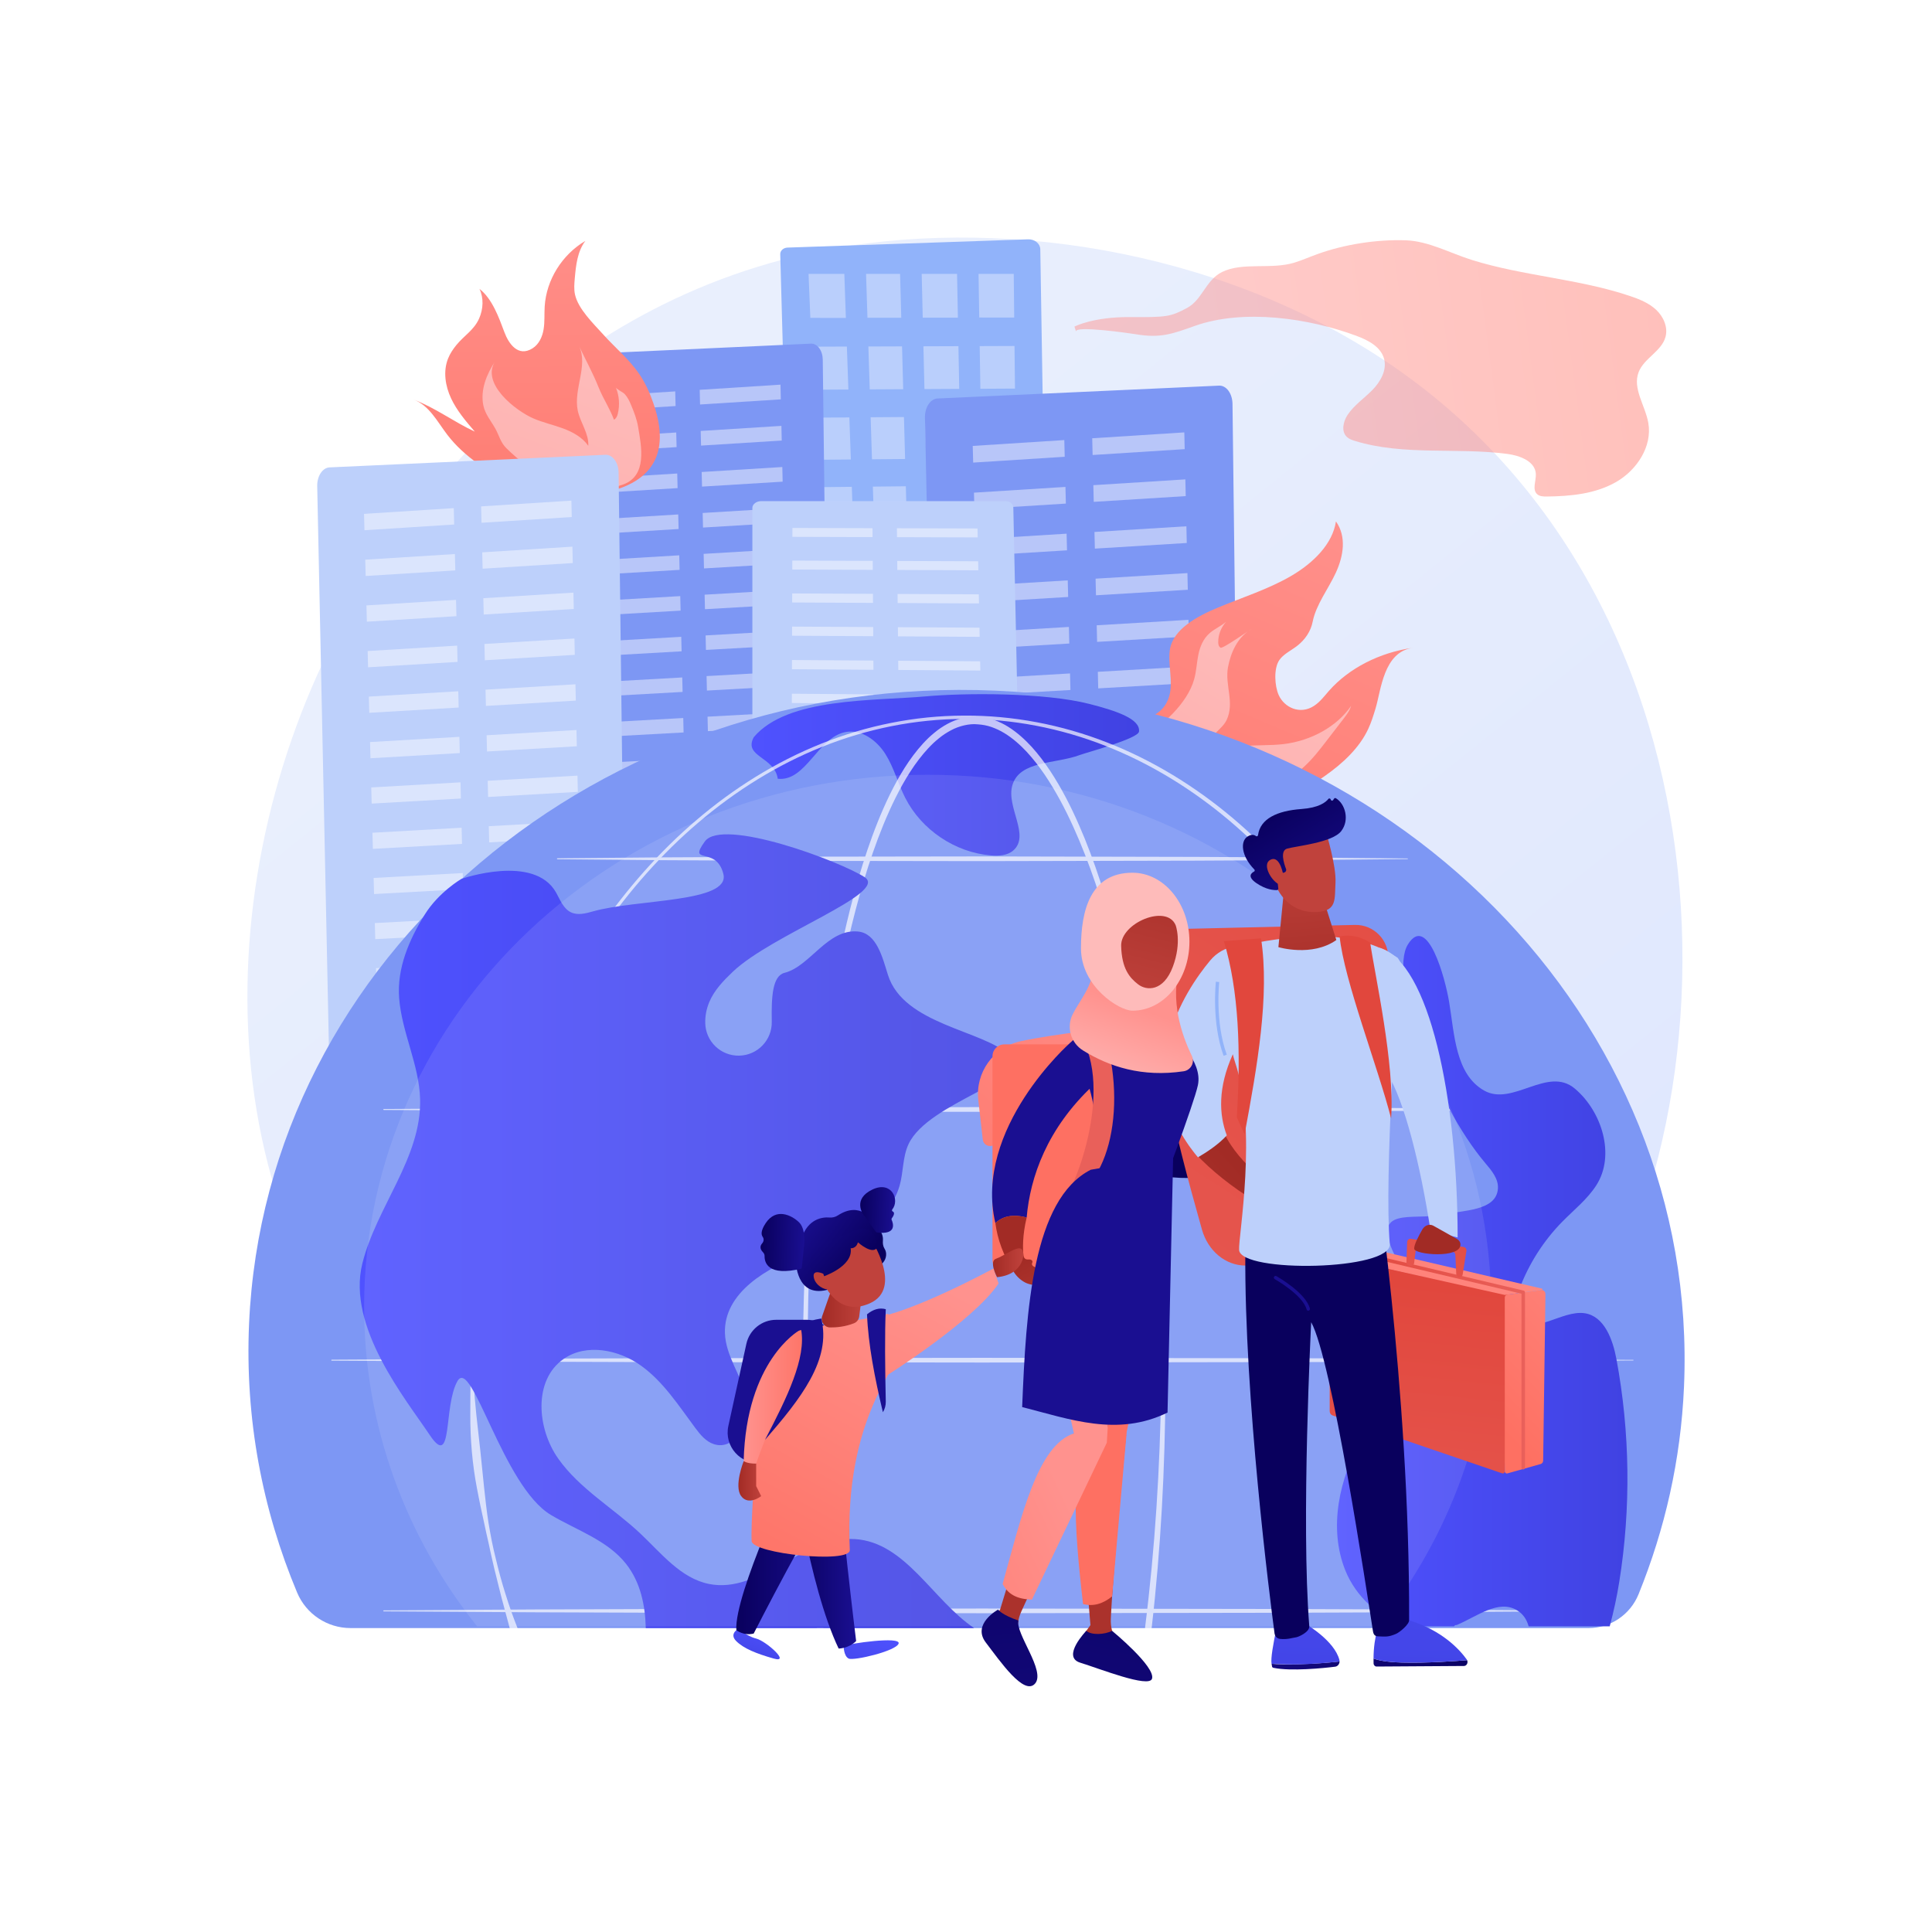 <?xml version="1.0" encoding="utf-8"?>
<!-- Generator: Adobe Illustrator 27.5.0, SVG Export Plug-In . SVG Version: 6.00 Build 0)  -->
<svg version="1.1" xmlns="http://www.w3.org/2000/svg" xmlns:xlink="http://www.w3.org/1999/xlink" x="0px" y="0px"
	 viewBox="0 0 3710 3710" style="enable-background:new 0 0 3710 3710;" xml:space="preserve">
<g id="Background">
	<g>
		<g>
			<rect style="fill:#FFFFFF;" width="3710" height="3710"/>
		</g>
	</g>
</g>
<g id="Illustration">
	<g>
		<linearGradient id="SVGID_1_" gradientUnits="userSpaceOnUse" x1="3547.131" y1="3932.923" x2="1144.055" y2="948.453">
			<stop  offset="0" style="stop-color:#DAE3FE"/>
			<stop  offset="1" style="stop-color:#E9EFFD"/>
		</linearGradient>
		<path style="fill:url(#SVGID_1_);" d="M2911.368,2738.208c-56.586,57.139-110.128,93.987-152.43,123.1
			c-497.253,342.215-1085.635,242.461-1210.683,218.1c-184.656-35.973-541.593-105.509-799.652-396.588
			c-390.422-440.379-329.627-1134.184-26.79-1592.174c55.394-83.774,347.999-548.741,942.719-623.307
			c359.918-45.126,779.466,45.888,1083.292,290.039C3385.581,1269.874,3340.18,2305.204,2911.368,2738.208z"/>
		<g>
			<path style="fill:#91B3FA;" d="M1997.652,478.62c-0.084-5.211-2.623-10.173-7.039-13.758c-4.418-3.585-10.338-5.489-16.417-5.28
				l-461.961,15.867c-7.929,0.272-14.138,5.941-13.95,12.738l23.45,846.013l467.109-4.882c5.988-0.063,11.701-2.163,15.88-5.837
				c4.179-3.674,6.481-8.622,6.398-13.751L1997.652,478.62z"/>
			<g style="opacity:0.37;">
				<g>
					<polygon style="fill:#FFFFFF;" points="1624.331,610.48 1556.072,610.461 1552.675,525.935 1621.373,525.935 					"/>
					<polygon style="fill:#FFFFFF;" points="1730.703,610.254 1665.766,610.228 1663.073,525.935 1728.424,525.935 					"/>
					<polygon style="fill:#FFFFFF;" points="1839.438,610.024 1771.917,610.003 1769.9,525.935 1837.85,525.935 					"/>
					<polygon style="fill:#FFFFFF;" points="1947.578,609.794 1880.425,609.773 1879.097,525.935 1946.674,525.935 					"/>
				</g>
				<g>
					<polygon style="fill:#FFFFFF;" points="1629.15,747.985 1561.604,748.362 1558.278,665.738 1626.253,665.501 					"/>
					<polygon style="fill:#FFFFFF;" points="1734.415,747.399 1670.153,747.757 1667.515,665.357 1732.183,665.131 					"/>
					<polygon style="fill:#FFFFFF;" points="1842.024,746.799 1775.201,747.171 1773.226,664.987 1840.469,664.752 					"/>
					<polygon style="fill:#FFFFFF;" points="1949.051,746.202 1882.589,746.573 1881.288,664.609 1948.165,664.376 					"/>
				</g>
				<g>
					<polygon style="fill:#FFFFFF;" points="1633.871,882.363 1567.024,882.962 1563.765,802.025 1631.032,801.56 					"/>
					<polygon style="fill:#FFFFFF;" points="1738.052,881.43 1674.45,882 1671.866,801.277 1735.865,800.834 					"/>
					<polygon style="fill:#FFFFFF;" points="1844.558,880.476 1778.419,881.068 1776.484,800.553 1843.035,800.092 					"/>
					<polygon style="fill:#FFFFFF;" points="1950.494,879.527 1884.709,880.116 1883.434,799.813 1949.626,799.354 					"/>
				</g>
				<g>
					<polygon style="fill:#FFFFFF;" points="1638.496,1014.025 1572.333,1014.837 1569.141,935.535 1635.715,934.851 					"/>
					<polygon style="fill:#FFFFFF;" points="1741.615,1012.759 1678.661,1013.532 1676.129,934.436 1739.472,933.785 					"/>
					<polygon style="fill:#FFFFFF;" points="1847.041,1011.466 1781.572,1012.269 1779.676,933.371 1845.548,932.695 					"/>
					<polygon style="fill:#FFFFFF;" points="1951.908,1010.178 1886.786,1010.977 1885.537,932.283 1951.058,931.61 					"/>
				</g>
				<g>
					<polygon style="fill:#FFFFFF;" points="1643.029,1143.052 1577.536,1144.069 1574.407,1066.354 1640.303,1065.459 					"/>
					<polygon style="fill:#FFFFFF;" points="1745.106,1141.468 1682.788,1142.435 1680.307,1064.917 1743.007,1064.066 					"/>
					<polygon style="fill:#FFFFFF;" points="1849.475,1139.848 1784.662,1140.854 1782.804,1063.526 1848.012,1062.641 					"/>
					<polygon style="fill:#FFFFFF;" points="1953.295,1138.236 1888.822,1139.237 1887.598,1062.104 1952.461,1061.224 					"/>
				</g>
				<g>
					<polygon style="fill:#FFFFFF;" points="1647.472,1269.523 1582.636,1270.736 1579.569,1194.56 1644.8,1193.465 					"/>
					<polygon style="fill:#FFFFFF;" points="1748.53,1267.633 1686.834,1268.787 1684.401,1192.8 1746.471,1191.758 					"/>
					<polygon style="fill:#FFFFFF;" points="1851.861,1265.699 1787.691,1266.9 1785.87,1191.096 1850.426,1190.012 					"/>
					<polygon style="fill:#FFFFFF;" points="1954.653,1263.776 1890.818,1264.971 1889.618,1189.354 1953.836,1188.275 					"/>
				</g>
			</g>
		</g>
		<g>
			<path style="fill:#7D97F4;" d="M2366.76,775.574c-0.116-9.553-2.908-18.64-7.75-25.227c-4.842-6.587-11.329-10.124-18.01-9.819
				l-540.646,24.692c-13.761,0.629-24.569,17.06-24.159,36.731l26.677,1279.789c0.405,19.421,11.605,34.811,25.199,34.622
				l533.363-2.367c6.655-0.093,9.423-8.975,14.064-15.791c4.641-6.817,7.187-16,7.071-25.511L2366.76,775.574z"/>
			<g style="opacity:0.45;">
				<polygon style="fill:#FFFFFF;" points="1868.77,888.314 1867.926,856.298 2043.785,845.053 2044.571,877.143 				"/>
				<polygon style="fill:#FFFFFF;" points="1871.135,978.011 1870.293,946.055 2045.993,935.017 2046.778,967.047 				"/>
				<polygon style="fill:#FFFFFF;" points="1873.496,1067.543 1872.656,1035.646 2048.197,1024.814 2048.98,1056.784 				"/>
				<polygon style="fill:#FFFFFF;" points="1875.853,1156.905 1875.015,1125.068 2050.396,1114.442 2051.178,1146.353 				"/>
				<polygon style="fill:#FFFFFF;" points="1878.206,1246.104 1877.369,1214.325 2052.592,1203.902 2053.372,1235.753 				"/>
				<polygon style="fill:#FFFFFF;" points="1882.897,1424.001 1882.064,1392.341 2056.97,1382.324 2057.748,1414.057 				"/>
				<polygon style="fill:#FFFFFF;" points="1889.903,1689.609 1889.073,1658.125 2063.508,1648.714 2064.281,1680.27 				"/>
				<polygon style="fill:#FFFFFF;" points="1880.554,1335.134 1879.719,1303.415 2054.783,1293.198 2055.562,1324.99 				"/>
				<polygon style="fill:#FFFFFF;" points="1885.237,1512.701 1884.405,1481.099 2059.153,1471.288 2059.93,1502.961 				"/>
				<polygon style="fill:#FFFFFF;" points="1887.572,1601.236 1886.741,1569.693 2061.332,1560.083 2062.107,1591.698 				"/>
				<polygon style="fill:#FFFFFF;" points="1892.229,1777.817 1891.401,1746.391 2065.679,1737.182 2066.451,1768.68 				"/>
				<polygon style="fill:#FFFFFF;" points="1894.551,1865.863 1893.725,1834.495 2067.846,1825.484 2068.616,1856.923 				"/>
				<polygon style="fill:#FFFFFF;" points="1896.869,1953.745 1896.044,1922.435 2070.009,1913.625 2070.778,1945.005 				"/>
				<polygon style="fill:#FFFFFF;" points="1899.183,2041.464 1898.359,2010.212 2072.168,2001.6 2072.935,2032.923 				"/>
				<polygon style="fill:#FFFFFF;" points="2098.141,873.737 2097.372,841.625 2274.239,830.315 2274.951,862.502 				"/>
				<polygon style="fill:#FFFFFF;" points="2100.299,963.706 2099.531,931.654 2276.237,920.55 2276.947,952.677 				"/>
				<polygon style="fill:#FFFFFF;" points="2102.452,1053.505 2101.687,1021.512 2278.231,1010.618 2278.94,1042.685 				"/>
				<polygon style="fill:#FFFFFF;" points="2104.602,1143.137 2103.837,1111.204 2280.221,1100.515 2280.929,1132.522 				"/>
				<polygon style="fill:#FFFFFF;" points="2106.748,1232.6 2105.985,1200.727 2282.207,1190.246 2282.914,1222.192 				"/>
				<polygon style="fill:#FFFFFF;" points="2111.027,1411.028 2110.266,1379.274 2286.17,1369.202 2286.873,1401.03 				"/>
				<polygon style="fill:#FFFFFF;" points="2117.416,1677.425 2116.66,1645.848 2292.085,1636.385 2292.785,1668.035 				"/>
				<polygon style="fill:#FFFFFF;" points="2108.889,1321.896 2108.127,1290.083 2284.191,1279.807 2284.896,1311.694 				"/>
				<polygon style="fill:#FFFFFF;" points="2113.161,1499.992 2112.401,1468.296 2288.146,1458.429 2288.848,1490.197 				"/>
				<polygon style="fill:#FFFFFF;" points="2115.291,1588.792 2114.532,1557.156 2290.117,1547.49 2290.818,1579.198 				"/>
				<polygon style="fill:#FFFFFF;" points="2119.538,1765.896 2118.782,1734.377 2294.05,1725.114 2294.749,1756.705 				"/>
				<polygon style="fill:#FFFFFF;" points="2121.656,1854.201 2120.902,1822.74 2296.01,1813.68 2296.708,1845.212 				"/>
				<polygon style="fill:#FFFFFF;" points="2123.769,1942.342 2123.017,1910.939 2297.968,1902.079 2298.664,1933.553 				"/>
				<polygon style="fill:#FFFFFF;" points="2125.879,2030.321 2125.128,1998.976 2299.921,1990.314 2300.616,2021.729 				"/>
			</g>
		</g>
		<g>
			<path style="fill:#7D97F4;" d="M1579.943,690.636c-0.102-8.38-2.551-16.351-6.799-22.129c-4.247-5.778-9.938-8.88-15.799-8.613
				l-474.251,21.66c-12.071,0.552-21.552,14.965-21.192,32.22l23.4,1122.623c0.355,17.036,10.18,30.536,22.104,30.37l467.863-2.077
				c5.837-0.082,8.266-7.873,12.337-13.852c4.071-5.98,6.304-14.035,6.203-22.378L1579.943,690.636z"/>
			<g style="opacity:0.45;">
				<polygon style="fill:#FFFFFF;" points="1143.109,789.531 1142.369,761.446 1296.631,751.583 1297.321,779.732 				"/>
				<polygon style="fill:#FFFFFF;" points="1145.184,868.213 1144.446,840.181 1298.568,830.498 1299.257,858.595 				"/>
				<polygon style="fill:#FFFFFF;" points="1147.255,946.75 1146.518,918.77 1300.501,909.268 1301.189,937.312 				"/>
				<polygon style="fill:#FFFFFF;" points="1149.323,1025.138 1148.587,997.21 1302.43,987.889 1303.117,1015.881 				"/>
				<polygon style="fill:#FFFFFF;" points="1151.386,1103.382 1150.652,1075.506 1304.356,1066.363 1305.041,1094.303 				"/>
				<polygon style="fill:#FFFFFF;" points="1155.502,1259.433 1154.77,1231.661 1308.197,1222.874 1308.88,1250.71 				"/>
				<polygon style="fill:#FFFFFF;" points="1161.647,1492.423 1160.919,1464.805 1313.932,1456.55 1314.61,1484.23 				"/>
				<polygon style="fill:#FFFFFF;" points="1153.446,1181.479 1152.713,1153.655 1306.279,1144.693 1306.962,1172.58 				"/>
				<polygon style="fill:#FFFFFF;" points="1157.554,1337.24 1156.824,1309.519 1310.113,1300.913 1310.793,1328.696 				"/>
				<polygon style="fill:#FFFFFF;" points="1159.602,1414.902 1158.873,1387.233 1312.024,1378.803 1312.704,1406.536 				"/>
				<polygon style="fill:#FFFFFF;" points="1163.687,1569.798 1162.961,1542.231 1315.837,1534.154 1316.514,1561.783 				"/>
				<polygon style="fill:#FFFFFF;" points="1165.724,1647.032 1165,1619.516 1317.737,1611.611 1318.413,1639.189 				"/>
				<polygon style="fill:#FFFFFF;" points="1167.758,1724.121 1167.034,1696.656 1319.635,1688.928 1320.31,1716.455 				"/>
				<polygon style="fill:#FFFFFF;" points="1169.787,1801.068 1169.065,1773.654 1321.529,1766.1 1322.202,1793.575 				"/>
				<polygon style="fill:#FFFFFF;" points="1344.312,776.745 1343.637,748.576 1498.784,738.655 1499.409,766.889 				"/>
				<polygon style="fill:#FFFFFF;" points="1346.205,855.665 1345.532,827.549 1500.537,817.808 1501.16,845.99 				"/>
				<polygon style="fill:#FFFFFF;" points="1348.094,934.435 1347.422,906.371 1502.286,896.815 1502.908,924.944 				"/>
				<polygon style="fill:#FFFFFF;" points="1349.98,1013.061 1349.309,985.049 1504.032,975.673 1504.653,1003.749 				"/>
				<polygon style="fill:#FFFFFF;" points="1351.862,1091.537 1351.192,1063.578 1505.774,1054.384 1506.394,1082.407 				"/>
				<polygon style="fill:#FFFFFF;" points="1355.616,1248.053 1354.948,1220.198 1509.25,1211.364 1509.867,1239.283 				"/>
				<polygon style="fill:#FFFFFF;" points="1361.22,1481.735 1360.557,1454.035 1514.439,1445.735 1515.053,1473.498 				"/>
				<polygon style="fill:#FFFFFF;" points="1353.741,1169.867 1353.072,1141.96 1507.514,1132.946 1508.132,1160.917 				"/>
				<polygon style="fill:#FFFFFF;" points="1357.487,1326.092 1356.821,1298.288 1510.983,1289.633 1511.599,1317.5 				"/>
				<polygon style="fill:#FFFFFF;" points="1359.356,1403.987 1358.691,1376.235 1512.712,1367.756 1513.328,1395.57 				"/>
				<polygon style="fill:#FFFFFF;" points="1363.081,1559.341 1362.419,1531.693 1516.162,1523.568 1516.775,1551.278 				"/>
				<polygon style="fill:#FFFFFF;" points="1364.939,1636.802 1364.278,1609.204 1517.882,1601.257 1518.494,1628.917 				"/>
				<polygon style="fill:#FFFFFF;" points="1366.793,1714.118 1366.133,1686.572 1519.599,1678.8 1520.209,1706.409 				"/>
				<polygon style="fill:#FFFFFF;" points="1368.644,1791.293 1367.985,1763.798 1521.313,1756.2 1521.922,1783.756 				"/>
			</g>
		</g>
		<g>
			<path style="fill:#BDD0FB;" d="M1945.865,974.775c-0.145-6.879-6.476-12.415-14.235-12.415h-470.646
				c-7.864,0-16.216,5.706-16.216,12.679v973.965c0,5.205,3.325,10.196,7.481,13.871c4.156,3.675,10.285,5.733,16.155,5.718
				l475.801-1.151c5.921-0.015,11.71-2.135,15.852-5.887c4.141-3.752,6.473-8.835,6.362-14.084L1945.865,974.775z"/>
			<g style="opacity:0.45;">
				<polygon style="fill:#FFFFFF;" points="1675.58,1031.383 1521.621,1030.911 1521.678,1013.83 1675.465,1014.261 				"/>
				<polygon style="fill:#FFFFFF;" points="1676.002,1094.298 1521.41,1093.673 1521.468,1076.452 1675.886,1077.035 				"/>
				<polygon style="fill:#FFFFFF;" points="1676.428,1157.733 1521.197,1156.952 1521.256,1139.588 1676.311,1140.327 				"/>
				<polygon style="fill:#FFFFFF;" points="1676.857,1221.696 1520.982,1220.757 1521.041,1203.249 1676.739,1204.144 				"/>
				<polygon style="fill:#FFFFFF;" points="1677.29,1286.191 1520.766,1285.09 1520.826,1267.437 1677.171,1268.493 				"/>
				<polygon style="fill:#FFFFFF;" points="1678.166,1416.805 1520.329,1415.375 1520.389,1397.425 1678.045,1398.808 				"/>
				<polygon style="fill:#FFFFFF;" points="1679.508,1616.896 1519.658,1614.952 1519.719,1596.541 1679.385,1598.438 				"/>
				<polygon style="fill:#FFFFFF;" points="1677.726,1351.224 1520.548,1349.961 1520.608,1332.16 1677.606,1333.379 				"/>
				<polygon style="fill:#FFFFFF;" points="1678.609,1482.94 1520.107,1481.342 1520.168,1463.24 1678.488,1464.792 				"/>
				<polygon style="fill:#FFFFFF;" points="1679.057,1549.634 1519.883,1547.864 1519.944,1529.609 1678.934,1531.332 				"/>
				<polygon style="fill:#FFFFFF;" points="1679.963,1684.733 1519.43,1682.611 1519.493,1664.044 1679.838,1666.117 				"/>
				<polygon style="fill:#FFFFFF;" points="1680.422,1753.152 1519.201,1750.849 1519.264,1732.123 1680.296,1734.376 				"/>
				<polygon style="fill:#FFFFFF;" points="1680.885,1822.162 1518.97,1819.677 1519.033,1800.789 1680.759,1803.224 				"/>
				<polygon style="fill:#FFFFFF;" points="1681.353,1891.769 1518.736,1889.097 1518.801,1870.045 1681.224,1872.666 				"/>
				<polygon style="fill:#FFFFFF;" points="1877.432,1032.003 1722.507,1031.527 1722.339,1014.392 1877.09,1014.826 				"/>
				<polygon style="fill:#FFFFFF;" points="1878.688,1095.119 1723.123,1094.489 1722.954,1077.213 1878.344,1077.799 				"/>
				<polygon style="fill:#FFFFFF;" points="1879.956,1158.757 1723.743,1157.971 1723.573,1140.552 1879.608,1141.295 				"/>
				<polygon style="fill:#FFFFFF;" points="1881.233,1222.927 1724.369,1221.982 1724.197,1204.417 1880.883,1205.319 				"/>
				<polygon style="fill:#FFFFFF;" points="1882.522,1287.632 1725,1286.525 1724.827,1268.814 1882.168,1269.877 				"/>
				<polygon style="fill:#FFFFFF;" points="1885.131,1418.679 1726.279,1417.24 1726.103,1399.23 1884.772,1400.623 				"/>
				<polygon style="fill:#FFFFFF;" points="1889.129,1619.445 1728.237,1617.488 1728.056,1599.016 1888.76,1600.924 				"/>
				<polygon style="fill:#FFFFFF;" points="1883.821,1352.88 1725.636,1351.609 1725.462,1333.75 1883.464,1334.976 				"/>
				<polygon style="fill:#FFFFFF;" points="1886.452,1485.035 1726.926,1483.427 1726.748,1465.265 1886.09,1466.827 				"/>
				<polygon style="fill:#FFFFFF;" points="1887.785,1551.955 1727.578,1550.173 1727.399,1531.857 1887.419,1533.591 				"/>
				<polygon style="fill:#FFFFFF;" points="1890.484,1687.516 1728.901,1685.38 1728.718,1666.749 1890.112,1668.835 				"/>
				<polygon style="fill:#FFFFFF;" points="1891.85,1756.171 1729.57,1753.854 1729.386,1735.063 1891.475,1737.33 				"/>
				<polygon style="fill:#FFFFFF;" points="1893.23,1825.422 1730.245,1822.92 1730.06,1803.966 1892.851,1806.417 				"/>
				<polygon style="fill:#FFFFFF;" points="1894.62,1895.273 1730.927,1892.584 1730.74,1873.465 1894.239,1876.103 				"/>
			</g>
		</g>
		<g>
			
				<linearGradient id="SVGID_00000150808545823386357920000000386477689360880267_" gradientUnits="userSpaceOnUse" x1="2592.146" y1="934.4" x2="2119.083" y2="2047.83">
				<stop  offset="0" style="stop-color:#FF928E"/>
				<stop  offset="1" style="stop-color:#FE7062"/>
			</linearGradient>
			<path style="fill:url(#SVGID_00000150808545823386357920000000386477689360880267_);" d="M2461.221,1541.328
				c-11.33,5.445-22.811,10.075-34.256,13.414c-105.435,30.762-268.096,26.068-298.21-83.852
				c-3.733-13.628-4.746-28.11,0.346-41.431c14.982-39.19,81.627-38.949,106.581-72.973c23.872-32.548,5.698-72.753,10.687-108.146
				c5.644-40.045,52.574-65.066,92.882-81.789c47.022-19.508,96.665-35.319,139.722-60.354c43.058-25.035,79.94-61.61,86.42-104.923
				c20.683,29.134,14.451,66.415-0.003,98.033c-14.377,31.451-38.183,61.431-44.752,94.837c-3.488,17.74-14.35,34.421-30.315,46.559
				c-11.591,8.813-26.074,15.609-33.761,26.991c-11.013,16.307-8.828,49.721-1.135,66.95c10.774,24.127,41.173,38.365,67.848,20.845
				c11.771-7.732,19.737-18.645,28.582-28.713c38.243-43.533,97.52-73.937,161.52-82.848
				c-56.861,7.869-61.145,81.204-71.952,116.622c-4.042,13.245-8.098,26.529-14.052,39.266
				c-16.992,36.35-48.555,66.035-84.105,90.835C2519.148,1507.478,2490.697,1527.161,2461.221,1541.328z"/>
			
				<linearGradient id="SVGID_00000081640277607519493600000002444619506769771696_" gradientUnits="userSpaceOnUse" x1="2467.296" y1="1271.167" x2="1848.435" y2="2263.678">
				<stop  offset="0" style="stop-color:#FEBBBA"/>
				<stop  offset="1" style="stop-color:#FF928E"/>
			</linearGradient>
			<path style="fill:url(#SVGID_00000081640277607519493600000002444619506769771696_);" d="M2202.705,1419.379
				c15.864-17.716,35.554-34.666,50.009-49.874c18.193-19.141,33.838-41.393,40.492-65.345c4.231-15.233,4.792-30.996,7.877-46.418
				s9.13-31.097,22.242-42.316c9.415-8.056,21.902-13.317,31.104-21.542c-9.965,11.458-15.338,25.621-15.079,39.753
				c0.068,3.703,0.804,7.861,4.377,10.075c4.348,2.695,52.818-32.292,61.505-36.927c-29.247,15.605-42.091,47.669-47.132,74.56
				c-6.393,34.108,13.379,68.322-2.858,101.766c-5.856,12.062-17.151,18.745-24.819,29.645
				c-10.083,14.334-14.086,33.59-15.574,49.907c15.208-18.447,42.98-26.935,69.696-29.698s53.927-0.927,80.571-4.133
				c53.512-6.439,102.681-34.314,129.387-73.353c-2.542,9.149-8.737,17.26-14.829,25.17c-10.996,14.279-21.992,28.557-32.988,42.836
				c-13.135,17.057-26.357,34.209-42.818,49.145c-56.525,51.291-167.499,84.655-249.962,64.505
				c-18.244-4.458-37.022-9.155-51.738-19.158c-22.83-15.519-31.987-43.494-21.759-66.474
				C2185.235,1440.662,2193.297,1429.886,2202.705,1419.379z"/>
		</g>
		<g>
			
				<linearGradient id="SVGID_00000103243554337336759570000018113290360233945736_" gradientUnits="userSpaceOnUse" x1="1027.564" y1="330.152" x2="1034.258" y2="1347.79">
				<stop  offset="0" style="stop-color:#FF928E"/>
				<stop  offset="1" style="stop-color:#FE7062"/>
			</linearGradient>
			<path style="fill:url(#SVGID_00000103243554337336759570000018113290360233945736_);" d="M968.627,638.003
				c-10.462-27.998-23.438-64.445-47.923-83.296c8.502,17.568,7.276,38.869-0.57,56.74c-9.799,22.318-28.716,32.726-43.763,51.126
				c-6.476,7.92-12.232,16.535-16.006,26.044c-9.678,24.388-5.318,52.552,5.815,76.311c11.133,23.759,28.451,43.978,45.557,63.873
				c-40.205-18.554-76.015-46-117.441-61.437c29.764,10.891,45.453,42.372,64.697,67.556c32.521,42.56,80.717,72.266,127.738,96.461
				c48.378,24.893,107.168,23.169,159.798,16.406c52.387-6.732,108.472-30.538,118.721-88.381
				c4.974-28.072-1.001-57.09-10.309-84.315c-6.839-20.004-15.544-39.568-27.629-57.19c-19.148-27.921-45.765-49.916-68.424-75.045
				c-19.074-21.154-48.758-49.547-54.787-77.512c-2.169-10.062-1.279-20.432-0.38-30.631c2.224-25.222,4.957-51.815,20.361-72.19
				c-45.037,26.666-75.07,75.141-78.148,126.134c-0.876,14.519,0.291,29.209-2.037,43.56c-2.328,14.352-8.834,28.893-21.459,36.78
				C994.824,686.247,976.805,659.889,968.627,638.003z"/>
			
				<linearGradient id="SVGID_00000056412264390043954190000010151340773516208298_" gradientUnits="userSpaceOnUse" x1="1124.055" y1="693.339" x2="668.795" y2="1945.302">
				<stop  offset="0" style="stop-color:#FEBBBA"/>
				<stop  offset="1" style="stop-color:#FF928E"/>
			</linearGradient>
			<path style="fill:url(#SVGID_00000056412264390043954190000010151340773516208298_);" d="M1165.855,777.49
				c4.793,9.195,9.444,18.466,13.181,28.485c4.328-2.537,6.104-6.508,7.329-11.513c4.064-16.597,2.767-34.463-3.652-50.299
				c1.304,3.216,13.984,9.303,17.11,12.753c5.564,6.142,8.715,12.983,11.887,20.502c5.942,14.083,11.127,27.452,13.709,42.68
				c6.417,37.845,17.498,92.904-28.196,110.04c-45.622,17.109-104.267,7.704-147.538-13.088
				c-28.732-13.805-54.175-33.746-76.974-56.024c-11.776-11.506-14.014-24.55-21.698-38.266
				c-8.222-14.676-19.298-27.194-22.85-44.175c-6.24-29.836,6.568-60.619,23.003-85.432
				c-28.785,43.461,39.765,95.838,72.696,110.161c18.386,7.997,38.145,12.316,56.964,19.233
				c18.819,6.917,37.36,17.033,48.833,33.476c1.348-23.681-15.381-44.449-20.222-67.669c-8.537-40.948,20.334-85.823,2.637-123.723
				c12.261,26.259,26.264,51.312,37.025,78.342C1153.958,755.181,1160.011,766.279,1165.855,777.49z"/>
		</g>
		<g>
			<path style="fill:#BDD0FB;" d="M1187.907,907.675c-0.114-9.362-2.85-18.267-7.596-24.723c-4.745-6.456-11.103-9.921-17.651-9.623
				l-529.84,24.199c-13.486,0.616-24.078,16.719-23.676,35.997l26.143,1254.211c0.397,19.033,11.374,34.115,24.695,33.93
				l522.703-2.32c6.522-0.091,9.234-8.796,13.783-15.476c4.549-6.681,7.043-15.68,6.93-25.001L1187.907,907.675z"/>
			<g style="opacity:0.45;">
				<polygon style="fill:#FFFFFF;" points="699.87,1018.162 699.043,986.785 871.387,975.765 872.158,1007.214 				"/>
				<polygon style="fill:#FFFFFF;" points="702.188,1106.066 701.363,1074.749 873.551,1063.931 874.32,1095.321 				"/>
				<polygon style="fill:#FFFFFF;" points="704.502,1193.809 703.678,1162.549 875.711,1151.934 876.479,1183.265 				"/>
				<polygon style="fill:#FFFFFF;" points="706.812,1281.385 705.99,1250.184 877.866,1239.77 878.633,1271.043 				"/>
				<polygon style="fill:#FFFFFF;" points="709.117,1368.801 708.297,1337.657 880.018,1327.443 880.783,1358.657 				"/>
				<polygon style="fill:#FFFFFF;" points="713.715,1543.142 712.898,1512.115 884.309,1502.299 885.071,1533.397 				"/>
				<polygon style="fill:#FFFFFF;" points="720.581,1803.442 719.768,1772.588 890.716,1763.365 891.474,1794.29 				"/>
				<polygon style="fill:#FFFFFF;" points="711.419,1456.052 710.6,1424.967 882.166,1414.954 882.929,1446.11 				"/>
				<polygon style="fill:#FFFFFF;" points="716.008,1630.07 715.192,1599.1 886.449,1589.485 887.21,1620.525 				"/>
				<polygon style="fill:#FFFFFF;" points="718.297,1716.835 717.482,1685.923 888.584,1676.505 889.344,1707.488 				"/>
				<polygon style="fill:#FFFFFF;" points="722.861,1889.887 722.049,1859.089 892.844,1850.065 893.6,1880.933 				"/>
				<polygon style="fill:#FFFFFF;" points="725.136,1976.174 724.326,1945.433 894.967,1936.602 895.722,1967.412 				"/>
				<polygon style="fill:#FFFFFF;" points="727.408,2062.299 726.599,2031.615 897.087,2022.981 897.841,2053.735 				"/>
				<polygon style="fill:#FFFFFF;" points="729.675,2148.265 728.868,2117.638 899.203,2109.198 899.955,2139.895 				"/>
				<polygon style="fill:#FFFFFF;" points="924.657,1003.877 923.903,972.406 1097.236,961.322 1097.933,992.866 				"/>
				<polygon style="fill:#FFFFFF;" points="926.772,1092.047 926.019,1060.635 1099.194,1049.754 1099.89,1081.238 				"/>
				<polygon style="fill:#FFFFFF;" points="928.882,1180.051 928.132,1148.697 1101.147,1138.021 1101.843,1169.447 				"/>
				<polygon style="fill:#FFFFFF;" points="930.989,1267.892 930.24,1236.598 1103.098,1226.122 1103.792,1257.489 				"/>
				<polygon style="fill:#FFFFFF;" points="933.092,1355.567 932.344,1324.331 1105.045,1314.06 1105.738,1345.367 				"/>
				<polygon style="fill:#FFFFFF;" points="937.286,1530.429 936.54,1499.309 1108.928,1489.439 1109.618,1520.631 				"/>
				<polygon style="fill:#FFFFFF;" points="943.547,1791.502 942.806,1760.556 1114.726,1751.282 1115.411,1782.3 				"/>
				<polygon style="fill:#FFFFFF;" points="935.191,1443.079 934.444,1411.901 1106.989,1401.83 1107.679,1433.08 				"/>
				<polygon style="fill:#FFFFFF;" points="939.377,1617.615 938.632,1586.553 1110.864,1576.883 1111.552,1608.016 				"/>
				<polygon style="fill:#FFFFFF;" points="941.464,1704.641 940.721,1673.636 1112.796,1664.163 1113.484,1695.238 				"/>
				<polygon style="fill:#FFFFFF;" points="945.626,1878.205 944.886,1847.316 1116.65,1838.238 1117.335,1869.197 				"/>
				<polygon style="fill:#FFFFFF;" points="947.702,1964.745 946.963,1933.912 1118.572,1925.033 1119.255,1955.935 				"/>
				<polygon style="fill:#FFFFFF;" points="949.773,2051.124 949.036,2020.349 1120.49,2011.666 1121.172,2042.511 				"/>
				<polygon style="fill:#FFFFFF;" points="951.841,2137.345 951.105,2106.627 1122.405,2098.138 1123.085,2128.925 				"/>
			</g>
		</g>
		<g>
			<path style="fill:#7D97F4;" d="M3050.351,3126.371c42.374,0,80.323-25.861,96.23-65.135
				c50.667-125.095,81.021-257.709,87.178-397.981c30.946-704.934-560.803-1303.563-1321.709-1336.967
				c-760.908-33.405-1402.83,511.111-1433.777,1216.045c-7.97,181.562,25.379,356.27,92.279,515.835
				c17.332,41.339,57.835,68.203,102.66,68.203H3050.351z"/>
			
				<linearGradient id="SVGID_00000165943200802224787350000013250498684561130896_" gradientUnits="userSpaceOnUse" x1="1443.266" y1="1488.071" x2="2187.356" y2="1488.071">
				<stop  offset="0" style="stop-color:#4F52FF"/>
				<stop  offset="1" style="stop-color:#4042E2"/>
			</linearGradient>
			<path style="fill:url(#SVGID_00000165943200802224787350000013250498684561130896_);" d="M1447.421,1415.688
				c-20.301,37.846,40.073,37.233,46.079,79.758c54.35,5.923,76.671-79.767,130.421-89.769c30.334-5.644,59.746,16.09,76.229,42.172
				c16.484,26.082,24.173,56.706,38.144,84.216c31.304,61.639,95.942,105.02,164.845,110.635
				c14.991,1.222,31.511,0.263,42.795-9.681c32.758-28.866-14.107-83.095-1.932-125.025c13.912-47.914,83.001-40.645,129.697-58.217
				c12.88-4.847,111.94-31.28,113.534-44.949c2.824-24.233-43.132-39.66-94.543-52.88c-87.103-22.398-240.363-21.467-315.275-14.689
				C1677.75,1346.277,1511.7,1338.991,1447.421,1415.688L1447.421,1415.688z"/>
			<g style="opacity:0.68;">
				<path style="fill:#FFFFFF;" d="M1568.751,3126.291c-17.983-153.391-26.329-307.749-27.241-462.047
					c-0.65-154.292,5.231-308.635,19.487-462.266c6.626-76.852,15.273-153.561,26.871-229.875
					c11.585-76.304,25.953-152.262,44.822-227.234c9.546-37.451,20.111-74.684,32.537-111.365
					c12.37-36.687,26.515-72.876,43.583-107.847c17.156-34.847,37.162-68.848,63.893-98.154c3.295-3.689,6.914-7.116,10.402-10.645
					c3.743-3.301,7.261-6.827,11.252-9.878c7.65-6.446,16.12-12.036,25.015-16.909c17.807-9.701,38.611-15.072,59.346-13.977
					c10.317,0.756,20.536,2.813,30.167,6.302c9.591,3.537,18.781,7.983,27.31,13.347c17.068,10.73,31.886,24.218,45.208,38.725
					c26.41,29.335,47.146,62.701,65.312,97.015c9.088,17.183,17.326,34.762,25.132,52.504c7.79,17.748,15.08,35.7,21.847,53.832
					c13.661,36.219,25.521,73.052,36.27,110.163c21.393,74.271,38.055,149.756,51.687,225.702
					c13.632,75.959,23.965,152.454,31.961,229.153c17.46,153.255,25.044,307.61,24.387,461.895
					c-0.674,154.277-8.794,308.633-26.548,462.051c-0.402,3.475-3.547,5.966-7.022,5.564s-5.969-3.545-5.564-7.02l0.007-0.069
					c19.173-152.693,28.774-306.613,30.935-460.597c2.132-153.982-3.89-308.168-19.925-461.416
					c-8.816-76.526-20.127-152.765-34.622-228.377c-14.514-75.594-32.037-150.636-54.21-224.254
					c-11.137-36.781-23.367-73.234-37.342-108.968c-6.927-17.891-14.354-35.574-22.269-53.017
					c-7.921-17.435-16.257-34.676-25.397-51.455c-18.238-33.502-38.98-65.85-64.56-93.565c-12.874-13.69-27.015-26.174-42.723-35.78
					c-7.849-4.808-16.149-8.665-24.658-11.701c-8.536-2.983-17.408-4.616-26.286-5.171c-8.882-1.022-17.875,0.025-26.577,2.026
					c-8.702,2.073-17.264,5.136-25.263,9.519c-8.016,4.312-15.776,9.298-22.909,15.22c-3.704,2.765-7.028,6.061-10.543,9.094
					c-3.302,3.297-6.728,6.467-9.876,9.941c-25.567,27.516-45.463,60.458-62.553,94.488c-17.038,34.164-31.33,69.793-43.89,106.019
					c-12.615,36.221-23.423,73.103-33.23,110.25c-19.402,74.376-34.367,149.935-46.571,225.919
					c-12.197,75.997-21.533,152.47-28.735,229.143c-13.243,153.463-18.12,307.603-16.473,461.584
					c1.903,153.962,11.229,307.881,30.137,460.607c0.435,3.472-2.03,6.638-5.502,7.071c-3.472,0.435-6.636-2.028-7.071-5.5
					L1568.751,3126.291z"/>
				<path style="fill:#FFFFFF;" d="M980.01,3131.052c-2.847-11.419-6.231-22.65-9.16-34.011
					c-2.726-11.422-6.296-22.583-8.983-33.996l-4.302-17.035l-4.188-17.056l-4.269-17.028l-3.939-17.109
					c-1.285-5.709-2.671-11.396-3.867-17.123c-1.239-5.719-2.279-11.479-3.678-17.164c-2.775-11.375-5.07-22.852-7.545-34.299
					l-7.466-34.358c-2.465-11.468-4.55-23.008-6.839-34.526c-8.794-46.134-12.753-93.115-12.661-140.054
					c-0.216-23.464,0.32-46.901,0.5-70.294l0.164-35.087l0.163-17.54l0.461-17.537c2.615-93.513,13.06-186.851,31.902-278.515
					c18.653-91.694,45.809-181.676,81.294-268.292c17.846-43.262,37.855-85.635,59.938-126.906
					c22.197-41.208,46.613-81.227,73.158-119.794c53.37-76.88,115.528-147.996,186.92-208.761
					c71.272-60.745,151.664-111.301,238.771-146.214c86.979-34.995,180.578-53.984,274.442-54.205
					c93.851-0.568,187.669,17.361,275.027,51.589c87.476,34.118,168.427,83.97,240.225,144.244
					c71.759,60.443,134.805,130.915,188.548,207.694c27.022,38.308,51.464,78.387,74.037,119.451
					c22.475,41.129,42.595,83.52,60.761,126.713c72.187,173.077,110.51,359.672,116.8,546.962
					c3.168,93.677-1.399,187.651-14.037,280.588c-12.72,92.916-33.547,184.779-62.71,274.014c-1.245,3.813-5.345,5.894-9.16,4.649
					c-3.812-1.247-5.891-5.347-4.646-9.16l0.013-0.039l0.007-0.021c29.389-88.186,50.637-179.111,63.736-271.216
					c12.946-92.135,17.895-185.4,15.162-278.44c-2.674-93.045-13.432-185.869-32.246-277.048
					c-9.359-45.598-20.82-90.769-34.456-135.28c-13.609-44.514-29.193-88.441-47.104-131.409
					c-17.934-42.952-37.81-85.109-60.023-126.014c-22.311-40.838-46.479-80.701-73.21-118.802
					c-53.158-76.366-115.551-146.459-186.564-206.594c-71.056-59.965-151.167-109.58-237.754-143.609
					c-86.473-34.137-179.352-52.141-272.383-51.823c-93.047,0.081-185.838,18.888-272.154,53.527
					c-86.443,34.577-166.306,84.709-237.175,145.028c-70.994,60.337-132.873,131.022-186.034,207.492
					c-26.443,38.362-50.778,78.182-72.906,119.194c-22.014,41.076-41.968,83.258-59.774,126.335
					c-35.4,86.246-62.52,175.877-81.173,267.24c-18.843,91.332-29.317,184.355-31.988,277.572l-0.471,17.479l-0.173,17.486
					c-0.278,11.659,0.128,23.316,0.369,34.971c0.719,23.308,2.975,46.554,5.296,69.727c5.289,46.321,10.32,92.409,14.815,138.74
					c2.511,23.125,4.959,46.316,8.637,69.328c2.027,11.468,3.877,22.978,6.211,34.394c2.279,11.427,4.949,22.771,7.741,34.08
					c5.355,22.674,11.402,45.19,18.483,67.383c1.67,5.577,3.439,11.123,5.302,16.639c1.788,5.538,3.665,11.049,5.623,16.533
					c3.929,10.958,8.012,21.86,12.295,32.677l0.075,0.183c1.481,3.74-0.35,7.973-4.089,9.454c-3.743,1.483-7.973-0.348-9.457-4.09
					C980.19,3131.681,980.085,3131.346,980.01,3131.052z"/>
				<path style="fill:#FFFFFF;" d="M736.951,2129.561l287.427-1.757l287.427-1.006l574.854-0.807l574.854,0.888l287.427,1.093
					l287.43,1.903c0.353,0.002,0.637,0.292,0.634,0.646c0,0.351-0.284,0.634-0.634,0.636l-287.43,1.904l-287.427,1.093
					l-574.854,0.888l-574.854-0.807l-287.427-1.006l-287.427-1.758c-0.526-0.003-0.951-0.433-0.948-0.96
					C736.006,2129.987,736.427,2129.565,736.951,2129.561z"/>
				<path style="fill:#FFFFFF;" d="M1070.399,1648.145l204.066-1.764l204.063-1c68.022-0.426,136.044-0.38,204.066-0.512
					l204.063-0.295l408.129,0.888l204.066,1.091l204.063,1.904c0.356,0.003,0.637,0.293,0.634,0.647
					c-0.003,0.35-0.284,0.632-0.634,0.635l-204.063,1.904l-204.066,1.092l-408.129,0.888l-204.063-0.295
					c-68.022-0.132-136.044-0.086-204.066-0.512l-204.063-1l-204.066-1.764c-0.526-0.004-0.951-0.436-0.945-0.963
					C1069.457,1648.571,1069.879,1648.15,1070.399,1648.145z"/>
				<path style="fill:#FFFFFF;" d="M637.065,2610.976l312.399-1.757l312.399-1.005l624.795-0.808l624.798,0.888l312.396,1.094
					l312.399,1.903c0.353,0.003,0.641,0.291,0.637,0.646c-0.003,0.352-0.288,0.634-0.637,0.637l-312.399,1.903l-312.396,1.094
					l-624.798,0.888l-624.795-0.808l-312.399-1.005l-312.399-1.757c-0.526-0.003-0.951-0.433-0.948-0.961
					C636.12,2611.403,636.545,2610.979,637.065,2610.976z"/>
				<path style="fill:#FFFFFF;" d="M736.951,3092.393l287.427-1.759l287.427-1.005l574.854-0.806l574.854,0.887l287.427,1.092
					l287.43,1.904c0.353,0.002,0.637,0.291,0.634,0.646c0,0.35-0.284,0.634-0.634,0.636l-287.43,1.904l-287.427,1.092
					l-574.854,0.888l-574.854-0.806l-287.427-1.005l-287.427-1.759c-0.526-0.003-0.951-0.433-0.948-0.961
					C736.006,3092.817,736.427,3092.396,736.951,3092.393z"/>
			</g>
			
				<linearGradient id="SVGID_00000137844694355840323980000000702596721184837279_" gradientUnits="userSpaceOnUse" x1="690.738" y1="2364.253" x2="1945.037" y2="2364.253">
				<stop  offset="0" style="stop-color:#4F52FF"/>
				<stop  offset="1" style="stop-color:#4042E2"/>
			</linearGradient>
			<path style="fill:url(#SVGID_00000137844694355840323980000000702596721184837279_);" d="M878.491,2652.087
				c27.556-48.086,86.974,202.332,179.787,257.293c49.797,29.489,108.218,48.345,144.032,93.804
				c27.811,35.299,36.71,79.669,37.771,123.186h630.468c-79.402-53.56-131.62-164.785-228.686-170.872
				c-99.353-6.229-182.568,105.677-280.191,86.198c-54.425-10.858-91.677-58.865-132.076-96.915
				c-51.896-48.882-116.302-85.47-157.505-143.649c-41.201-58.181-48.212-151.127,10.404-191.709
				c43.54-30.145,105.405-17.885,148.421,13.007c43.016,30.892,72.313,76.738,103.903,119.244
				c9.756,13.127,20.797,26.737,36.407,31.623c42.004,13.15,72.654-45.942,62.604-88.794
				c-10.052-42.851-40.322-80.54-41.744-124.531c-2.506-77.53,80.985-126.723,154.228-152.271
				c73.243-25.547,159.572-56.004,181.105-130.526c7.607-26.324,5.611-55.289,17.22-80.109
				c38.47-82.253,241.474-123.316,192.95-171.011c-48.526-47.695-202.54-58.063-232.531-154.119
				c-10.737-34.388-21.791-79.844-57.664-83.17c-58.429-5.418-91.768,66.907-140.78,79.322
				c-23.266,5.893-25.505,45.412-24.598,94.007c0.659,35.273-27.398,64.404-62.671,65.071
				c-35.273,0.667-64.413-27.381-65.087-62.654c-0.248-13.092,2.043-26.327,7.429-39.524c9.436-23.129,27.355-41.625,45.422-58.875
				c75.381-71.976,300.313-151.058,253.211-181.696c-47.102-30.638-273.166-115.189-306.886-68.528
				c-33.72,46.661,22.051,7.151,35.654,62.49c13.602,55.34-167.231,47.919-250.845,71.879c-13.807,3.956-29.117,7.809-42.045,1.55
				c-14.448-6.995-20.531-23.812-28.37-37.82c-41.994-75.023-181.665-26.326-181.665-26.326s-43.444,25.061-70.49,68.481
				c-30.271,48.596-53.61,103.303-49.228,160.388c5.075,66.098,38.531,127.996,40.245,194.267
				c2.908,112.391-83.852,206.468-110.917,315.59c-30.25,121.971,83.807,260.943,129.248,329.021
				C870.464,2823.486,850.935,2700.172,878.491,2652.087z"/>
			
				<linearGradient id="SVGID_00000117651193951287240850000006225924464099102107_" gradientUnits="userSpaceOnUse" x1="2567.425" y1="2460.189" x2="3125.139" y2="2460.189">
				<stop  offset="0" style="stop-color:#4F52FF"/>
				<stop  offset="1" style="stop-color:#4042E2"/>
			</linearGradient>
			<path style="fill:url(#SVGID_00000117651193951287240850000006225924464099102107_);" d="M2697.923,3123.023h94.358
				c1.903-3.348,3.807-1.989,5.69-2.787c38.112-16.169,79.652-49.488,115.078-28.067c11.78,7.122,18.583,17.464,22.414,30.854
				h155.667c8.037-30.127,13.807-57.277,18.362-85.783c22.584-141.373,20.704-286.914-5.531-427.655
				c-6.999-37.545-23.382-82.449-61.188-87.853c-43.732-6.25-97.267,43.91-124.644,9.239c-12.084-15.304-7.262-37.623-0.417-55.881
				c18.053-48.155,46.316-92.471,82.376-129.136c22.403-22.778,48.035-42.978,65.284-69.869
				c36.896-57.513,10.997-141.563-41.223-185.633c-52.218-44.07-119.583,34.958-174.475,3.586
				c-54.892-31.371-56.6-107.48-66.915-169.856c-7.643-46.204-41.685-171.383-79.291-110.42
				c-37.605,60.963,50.162,303.645,148.942,419.975c11.914,14.031,25.072,29.746,24.065,48.127
				c-2.403,43.892-66.363,41.939-109.392,50.926c-53.262,11.125-134.898-17.401-89.846,75.411
				c23.76,48.95,137.257,115.947,106.76,148.706c-30.497,32.757-124.253,127.646-168.246,204.38
				c-43.991,76.737-65.312,172.88-32.136,254.875C2603.657,3065.698,2648.005,3106.286,2697.923,3123.023z"/>
			<path style="opacity:0.1;fill:#FFFFFF;" d="M2646.501,3123.023c136.239-170.722,217.018-382.882,217.018-613.38
				c0-564.59-484.491-1021.894-1082.141-1021.894c-597.652,0-1082.143,457.111-1082.143,1021.701
				c0,230.498,80.78,442.851,217.018,613.573H2646.501z"/>
		</g>
		<g>
			<g>
				<g>
					
						<linearGradient id="SVGID_00000104675260933611629330000006014686981320733628_" gradientUnits="userSpaceOnUse" x1="5917.946" y1="1415.158" x2="6365.913" y2="1569.629" gradientTransform="matrix(0.994 0.109 -0.109 0.994 -3587.802 45.882)">
						<stop  offset="0" style="stop-color:#F9B776"/>
						<stop  offset="1" style="stop-color:#F47960"/>
					</linearGradient>
					<path style="fill:url(#SVGID_00000104675260933611629330000006014686981320733628_);" d="M2516.485,2164.574
						c-26.567-18.308-75.403,32.669-75.403,32.669s-127.949,7.016-167.071-7.079c-39.122-14.095-33.076-168.03-33.076-168.03
						s-124.072-61.777-110.845,137.124c11.477,172.587,307.267,71.892,307.267,71.892s74.235,11.294,94.007-1.921
						C2551.136,2216.012,2543.052,2182.881,2516.485,2164.574z"/>
					
						<linearGradient id="SVGID_00000034777710771148084740000015177577022440038530_" gradientUnits="userSpaceOnUse" x1="5945.506" y1="1340.755" x2="6391.523" y2="1494.554" gradientTransform="matrix(0.994 0.109 -0.109 0.994 -3587.802 45.882)">
						<stop  offset="0" style="stop-color:#F9B776"/>
						<stop  offset="1" style="stop-color:#F47960"/>
					</linearGradient>
					<path style="fill:url(#SVGID_00000034777710771148084740000015177577022440038530_);" d="M2448.919,2190.613
						c0,0,12.649-33.093,40.436-37.929c27.787-4.836,26.928,0.388,22.245,7.445
						C2506.917,2167.186,2458.106,2207.255,2448.919,2190.613z"/>
					
						<linearGradient id="SVGID_00000097465034427408438380000017376662559447268242_" gradientUnits="userSpaceOnUse" x1="-3723.322" y1="2140.274" x2="-3217.433" y2="2027.854" gradientTransform="matrix(-1 0 0 1 -1452.505 0)">
						<stop  offset="0" style="stop-color:#09005D"/>
						<stop  offset="1" style="stop-color:#1A0F91"/>
					</linearGradient>
					<path style="fill:url(#SVGID_00000097465034427408438380000017376662559447268242_);" d="M2274.012,2190.164
						c-39.122-14.096-8.002-177.174-8.002-177.174s-144.121-52.905-135.92,146.267c3.783,91.853,103.95,109.083,181.968,101.093
						c3.895-25.989,2.713-37.69,11.569-62.656C2317.84,2196.649,2278.102,2191.637,2274.012,2190.164z"/>
				</g>
				
					<linearGradient id="SVGID_00000150062911900901453060000017493489155806376617_" gradientUnits="userSpaceOnUse" x1="6307.873" y1="1489.434" x2="6579.577" y2="1720.126" gradientTransform="matrix(0.994 0.109 -0.109 0.994 -3587.802 45.882)">
					<stop  offset="0" style="stop-color:#F9B776"/>
					<stop  offset="1" style="stop-color:#F47960"/>
				</linearGradient>
				<path style="fill:url(#SVGID_00000150062911900901453060000017493489155806376617_);" d="M2512.601,2165.585
					c0,0-31.162-5.378-32.854,14.465c-1.692,19.844-6.702,47.605,10.061,50.68c16.762,3.074,47.68,9.673,52.974-15.771
					C2548.077,2189.512,2516.506,2156.732,2512.601,2165.585z"/>
			</g>
			<g>
				<g>
					
						<linearGradient id="SVGID_00000025406424135608228260000003915525591012167834_" gradientUnits="userSpaceOnUse" x1="4809.537" y1="2463.394" x2="4726.495" y2="3276.51" gradientTransform="matrix(1 0 0 1 -2071.802 0)">
						<stop  offset="0" style="stop-color:#E1473D"/>
						<stop  offset="1" style="stop-color:#E9605A"/>
					</linearGradient>
					<path style="fill:url(#SVGID_00000025406424135608228260000003915525591012167834_);" d="M2560.839,2413.007l351.448,76.747
						l-22.707,336.15c-0.169,2.497-2.485,4.166-4.722,3.403l-325.824-111.182c-3.364-1.148-5.647-4.481-5.647-8.246v-290.392
						C2553.387,2415.301,2556.99,2412.167,2560.839,2413.007z"/>
					
						<linearGradient id="SVGID_00000155107795634267548100000000859111811916033468_" gradientUnits="userSpaceOnUse" x1="3252.83" y1="2340.357" x2="2853.362" y2="2717.509">
						<stop  offset="0" style="stop-color:#FF928E"/>
						<stop  offset="1" style="stop-color:#FE7062"/>
					</linearGradient>
					<path style="fill:url(#SVGID_00000155107795634267548100000000859111811916033468_);" d="M2958.617,2811.318l-63.983,18.071
						c-2.535,0.716-5.019-1.321-5.019-4.116v-333.583c0-2.855,1.992-5.264,4.649-5.623l65.26-8.81
						c4.387-0.593,8.251,3.091,8.186,7.804l-4.4,319.854C2963.27,2807.928,2961.352,2810.545,2958.617,2811.318z"/>
					
						<linearGradient id="SVGID_00000033328064313784042940000004911195849987074196_" gradientUnits="userSpaceOnUse" x1="4988.43" y1="2199.746" x2="4625.32" y2="2769.331" gradientTransform="matrix(1 0 0 1 -2071.802 0)">
						<stop  offset="0" style="stop-color:#FF928E"/>
						<stop  offset="1" style="stop-color:#FE7062"/>
					</linearGradient>
					<path style="fill:url(#SVGID_00000033328064313784042940000004911195849987074196_);" d="M2960.994,2474.543l-351.248-81.691
						l-46.92,15.425c-2.521,0.829-2.354,4.691,0.228,5.269l326.561,73.148l71.273-9.622
						C2962.232,2476.89,2962.317,2474.851,2960.994,2474.543z"/>
					
						<linearGradient id="SVGID_00000181084132959548218330000004182111522174914728_" gradientUnits="userSpaceOnUse" x1="2578.919" y1="2609.439" x2="2928.389" y2="2609.439">
						<stop  offset="0" style="stop-color:#E1473D"/>
						<stop  offset="1" style="stop-color:#E9605A"/>
					</linearGradient>
					<path style="fill:url(#SVGID_00000181084132959548218330000004182111522174914728_);" d="M2925.042,2821.749
						c-1.85,0-3.347-1.499-3.347-3.347v-334.138l-340.199-80.531c-1.798-0.427-2.913-2.229-2.485-4.029
						c0.422-1.8,2.233-2.905,4.028-2.486l342.775,81.141c1.51,0.358,2.576,1.706,2.576,3.258v336.786
						C2928.389,2820.25,2926.892,2821.749,2925.042,2821.749z"/>
					
						<linearGradient id="SVGID_00000005984537291132903980000010475002630690962592_" gradientUnits="userSpaceOnUse" x1="4976.457" y1="2082.589" x2="4774.645" y2="2399.155" gradientTransform="matrix(0.999 0.037 -0.037 0.999 -2046.453 14.387)">
						<stop  offset="0" style="stop-color:#E1473D"/>
						<stop  offset="1" style="stop-color:#E9605A"/>
					</linearGradient>
					<path style="fill:url(#SVGID_00000005984537291132903980000010475002630690962592_);" d="M2700.776,2424.002l1.354-38.842
						c0.137-3.927,3.44-6.859,7.088-6.293l101.497,15.743c3.445,0.534,5.802,3.986,5.219,7.644l-7.187,45.164
						c-0.52,3.269-3.233,5.621-6.342,5.498l0,0c-3.212-0.127-5.801-2.85-5.962-6.272l-1.733-36.841
						c-0.153-3.241-2.491-5.885-5.518-6.238l-63.902-7.446c-3.353-0.391-6.384,2.148-6.821,5.713l-2.882,23.517
						c-0.432,3.523-3.401,6.052-6.721,5.723l-2.469-0.244C2703.122,2430.503,2700.654,2427.507,2700.776,2424.002z"/>
				</g>
				
					<linearGradient id="SVGID_00000015327251718709641380000014435242081639851913_" gradientUnits="userSpaceOnUse" x1="4292.253" y1="1249.845" x2="3032.089" y2="3226.575" gradientTransform="matrix(1 0 0 1 -1383.174 0)">
					<stop  offset="0" style="stop-color:#E1473D"/>
					<stop  offset="1" style="stop-color:#E9605A"/>
				</linearGradient>
				<path style="fill:url(#SVGID_00000015327251718709641380000014435242081639851913_);" d="M2454.6,1815.336
					c-2.821,0.14-226.524,16.752-226.524,16.752c-22.44,151.824,26.573,339.276,79.972,528.913
					c11.606,41.217,45.42,69.238,83.669,69.238h74.683L2454.6,1815.336z"/>
				
					<linearGradient id="SVGID_00000006679507641399860540000008124888945489636279_" gradientUnits="userSpaceOnUse" x1="4218.358" y1="1288.968" x2="3299.882" y2="2729.715" gradientTransform="matrix(1 0 0 1 -1383.174 0)">
					<stop  offset="0" style="stop-color:#E1473D"/>
					<stop  offset="1" style="stop-color:#E9605A"/>
				</linearGradient>
				<path style="fill:url(#SVGID_00000006679507641399860540000008124888945489636279_);" d="M2601.81,1776.115l-335.906,7.772
					c-46.451,9.408-77.51,53.402-70.825,100.322l13.801,96.871c3.041,21.343,19.875,38.333,41.28,40.904
					c69.759,8.379,333.409,45.768,405.812-2.934l9.796-176.886C2667.786,1805.711,2638.31,1775.271,2601.81,1776.115z"/>
				
					<linearGradient id="SVGID_00000053513130845961695690000012256547871090647716_" gradientUnits="userSpaceOnUse" x1="4928.87" y1="2982.583" x2="4433.596" y2="3371.473" gradientTransform="matrix(1 0 0 1 -2150.943 0)">
					<stop  offset="0" style="stop-color:#09005D"/>
					<stop  offset="1" style="stop-color:#1A0F91"/>
				</linearGradient>
				<path style="fill:url(#SVGID_00000053513130845961695690000012256547871090647716_);" d="M2441.804,3194.999
					c1.232,4.481-0.213,6.888,4.022,7.779c32.447,6.823,96.492,0.559,118.144-2.272c4.777-0.624,8.269-5.042,8.348-10.03
					C2519.283,3196.512,2464.614,3197.037,2441.804,3194.999z"/>
				
					<linearGradient id="SVGID_00000096749584816896530050000001361539022752301224_" gradientUnits="userSpaceOnUse" x1="4991.606" y1="3101.51" x2="4537.482" y2="3458.089" gradientTransform="matrix(1 0 0 1 -2150.943 0)">
					<stop  offset="0" style="stop-color:#09005D"/>
					<stop  offset="1" style="stop-color:#1A0F91"/>
				</linearGradient>
				<path style="fill:url(#SVGID_00000096749584816896530050000001361539022752301224_);" d="M2692.072,3192.578
					c-30.539-0.856-46.334-4.452-54.5-7.79c-0.02,3.036-0.002,6.126,0.096,9.329c0.105,3.42,2.638,6.151,5.754,6.131l167.676-1.082
					c5.351-0.035,8.479-6.241,6.159-11.147C2795.273,3189.834,2739.279,3193.898,2692.072,3192.578z"/>
				
					<linearGradient id="SVGID_00000018931192236164695320000001130788204004049585_" gradientUnits="userSpaceOnUse" x1="4128.315" y1="2508.252" x2="4105.748" y2="3370.348" gradientTransform="matrix(1 0 0 1 -1383.174 0)">
					<stop  offset="0" style="stop-color:#4F52FF"/>
					<stop  offset="1" style="stop-color:#4042E2"/>
				</linearGradient>
				<path style="fill:url(#SVGID_00000018931192236164695320000001130788204004049585_);" d="M2816.594,3186.754
					c-13.905-19.43-48.014-56.941-113.828-76.24l-58.679,20.947l0.21-0.074c-3.471,13.055-6.595,30.97-6.726,53.402
					c8.166,3.338,23.961,6.934,54.5,7.789c47.207,1.321,103.201-2.743,125.186-4.559
					C2817.056,3187.591,2816.882,3187.156,2816.594,3186.754z"/>
				
					<linearGradient id="SVGID_00000106835463480536309680000002871820378513541797_" gradientUnits="userSpaceOnUse" x1="3908.014" y1="2502.485" x2="3885.447" y2="3364.58" gradientTransform="matrix(1 0 0 1 -1383.174 0)">
					<stop  offset="0" style="stop-color:#4F52FF"/>
					<stop  offset="1" style="stop-color:#4042E2"/>
				</linearGradient>
				<path style="fill:url(#SVGID_00000106835463480536309680000002871820378513541797_);" d="M2572.032,3187.656
					c-9.424-37.361-64.971-69.327-64.971-69.327l-55.769,7.974c-6.305,30.386-11.429,58.495-9.488,68.696
					c0.07,0.376,8.296-0.324,8.396,0.04c22.81,2.038,69.083,1.563,122.118-4.473
					C2572.333,3189.636,2572.271,3188.605,2572.032,3187.656z"/>
				
					<linearGradient id="SVGID_00000145017747061419930260000010583094630613009313_" gradientUnits="userSpaceOnUse" x1="2376.986" y1="2236.412" x2="2005.828" y2="2574.26">
					<stop  offset="0" style="stop-color:#A22B25"/>
					<stop  offset="1" style="stop-color:#C0423C"/>
				</linearGradient>
				<path style="fill:url(#SVGID_00000145017747061419930260000010583094630613009313_);" d="M2344.515,2161.609
					c-14.792,16.397-41.777,35.124-57.254,44.101c23.904,28.431,63.673,62.698,106.05,90.208l12.483,26.647l37.5-46.71
					C2443.294,2275.854,2371.204,2232.561,2344.515,2161.609z"/>
				
					<linearGradient id="SVGID_00000115496599028789400530000017093756018657133745_" gradientUnits="userSpaceOnUse" x1="4634.728" y1="2994.907" x2="4606.792" y2="3238.711" gradientTransform="matrix(1 0 0 1 -2150.943 0)">
					<stop  offset="0" style="stop-color:#F9B776"/>
					<stop  offset="1" style="stop-color:#F47960"/>
				</linearGradient>
				<path style="fill:url(#SVGID_00000115496599028789400530000017093756018657133745_);" d="M2449.424,3058.183l11.711,66.385
					c0.858,4.864,4.033,8.507,7.877,8.932c4.706,0.52,11.406,0.825,18.144-0.34c6.042-1.045,10.249-8.275,9.177-16.033l-8.14-58.944
					H2449.424z"/>
				
					<linearGradient id="SVGID_00000063615396079326664450000015363550671171835277_" gradientUnits="userSpaceOnUse" x1="3326.633" y1="3474.212" x2="2798.543" y2="4178.333" gradientTransform="matrix(1 0 0 1 -1383.174 0)">
					<stop  offset="0" style="stop-color:#09005D"/>
					<stop  offset="1" style="stop-color:#1A0F91"/>
				</linearGradient>
				<path style="fill:url(#SVGID_00000063615396079326664450000015363550671171835277_);" d="M2636.835,2208.847
					c0,0,70.61,455.643,69.051,902.614c-0.029,8.149-18.224,23.109-25.164,26.076c-15.15,6.478-20.365,5.167-33.56,4.767
					c-7.043-0.214-9.58-2.944-10.765-10.473c-12.091-76.851-79.03-522.484-118.564-592.771c0,0-19.609,384.14-3.639,583.726
					c0.894,11.177-20.758,20.733-25.321,21.305c-6.923,0.868-16.901,4.695-30.996,3.072c-5.35-0.616-9.667-4.999-10.431-10.771
					c-8.613-65.042-58.183-452.193-56.076-731.082c0.119-15.727,8.374-196.463,8.374-196.463H2636.835z"/>
				
					<linearGradient id="SVGID_00000031889633389222974080000017936103407585841050_" gradientUnits="userSpaceOnUse" x1="4113.789" y1="1859.025" x2="3960.327" y2="2242.679" gradientTransform="matrix(1 0 0 1 -1383.174 0)">
					<stop  offset="0" style="stop-color:#09005D"/>
					<stop  offset="1" style="stop-color:#1A0F91"/>
				</linearGradient>
				<path style="fill:url(#SVGID_00000031889633389222974080000017936103407585841050_);" d="M2512.214,2516.87
					c-1.444,0-2.766-0.97-3.143-2.436c-7.151-27.58-60.699-57.89-61.239-58.193c-1.565-0.878-2.125-2.86-1.245-4.426
					c0.879-1.566,2.851-2.126,4.427-1.245c2.302,1.291,56.507,31.975,64.35,62.232c0.45,1.738-0.594,3.513-2.331,3.962
					C2512.761,2516.837,2512.484,2516.87,2512.214,2516.87z"/>
				
					<linearGradient id="SVGID_00000008133633331189131350000010809967672908584088_" gradientUnits="userSpaceOnUse" x1="3798.8" y1="2371.841" x2="3763.052" y2="2912.833" gradientTransform="matrix(1 0 0 1 -1383.174 0)">
					<stop  offset="0" style="stop-color:#09005D"/>
					<stop  offset="1" style="stop-color:#1A0F91"/>
				</linearGradient>
				<path style="fill:url(#SVGID_00000008133633331189131350000010809967672908584088_);" d="M2397.224,2317.201l-1.15-1.367
					c25.768-21.692,41.875-43.866,49.244-67.789l1.709,0.525C2439.552,2272.833,2423.262,2295.282,2397.224,2317.201z"/>
				<path style="fill:#BDD0FB;" d="M2648.963,1819.925l14.505,240.406c33.762,53.541,64.763,179.847,83.568,303.16l52.057,12.833
					C2799.093,2111.05,2745.004,1847.316,2648.963,1819.925z"/>
				
					<linearGradient id="SVGID_00000023239960609632592650000005015793333139704457_" gradientUnits="userSpaceOnUse" x1="1324.599" y1="3996.034" x2="1411.6" y2="3987.464" gradientTransform="matrix(-0.346 0.938 0.837 0.309 -142.478 -47.871)">
					<stop  offset="0" style="stop-color:#A22B25"/>
					<stop  offset="1" style="stop-color:#C0423C"/>
				</linearGradient>
				<path style="fill:url(#SVGID_00000023239960609632592650000005015793333139704457_);" d="M2798.194,2379.469l-45.679-25.686
					c-7.185-4.04-16.457-1.02-21.059,6.929c-7.203,12.44-16.298,29.788-15.801,37.301c0.749,11.323,88.534,19.313,88.833-7.926
					C2804.538,2385.461,2801.852,2381.525,2798.194,2379.469z"/>
				<path style="fill:#BDD0FB;" d="M2686.024,1891.02c-13.438-16.206,15.458-27.7-1.87-51.602
					c-101.977-70.7-252.777-31.093-311.236-22.604c-19.169,2.784-36.563,12.588-48.948,27.481
					c-49.117,59.058-156.3,220.234-23.579,378.097c16.422-9.525,39.728-24.746,55.423-42.145
					c-15.112-40.177-17.263-91.844,11.611-155.796c1.122,5.005,2.487,9.954,4.123,14.82c43.925,130.521,6.09,335.937,7.905,361.059
					c3.233,44.746,293.819,39.738,289.347-11.62C2657.822,2262.65,2683.258,1893.931,2686.024,1891.02z"/>
				<path style="fill:#91B3FA;" d="M2349.672,2027.495c-23.44-64.148-14.937-141.61-14.848-142.384l6.459,0.738
					c-0.086,0.761-8.408,76.735,14.498,139.414L2349.672,2027.495z"/>
				
					<linearGradient id="SVGID_00000163768688175143795680000003040023333971442577_" gradientUnits="userSpaceOnUse" x1="3728.117" y1="2107.259" x2="3471.161" y2="3277.831" gradientTransform="matrix(1 0 0 1 -1383.174 0)">
					<stop  offset="0" style="stop-color:#E1473D"/>
					<stop  offset="1" style="stop-color:#E9605A"/>
				</linearGradient>
				<path style="fill:url(#SVGID_00000163768688175143795680000003040023333971442577_);" d="M2350.177,1807.277
					c28.721,94.505,32.896,210.891,24.825,338.193l14.954,32.866c24.408-130.859,48.378-266.81,31.594-376.455L2350.177,1807.277z"
					/>
				
					<linearGradient id="SVGID_00000013876527381079982670000002102732248019431318_" gradientUnits="userSpaceOnUse" x1="3964.195" y1="2159.082" x2="3707.238" y2="3329.656" gradientTransform="matrix(1 0 0 1 -1383.174 0)">
					<stop  offset="0" style="stop-color:#E1473D"/>
					<stop  offset="1" style="stop-color:#E9605A"/>
				</linearGradient>
				<path style="fill:url(#SVGID_00000013876527381079982670000002102732248019431318_);" d="M2572.47,1798.097
					c8.268,83.352,73.929,252.049,98.847,349.572c7.402-104.077-31.076-274.705-40.17-337.588
					C2613.124,1798.738,2593.696,1794.116,2572.47,1798.097z"/>
				
					<linearGradient id="SVGID_00000039098287015948699830000003387607393299752627_" gradientUnits="userSpaceOnUse" x1="2520.747" y1="1928.539" x2="2495.349" y2="1639.007">
					<stop  offset="0" style="stop-color:#A22B25"/>
					<stop  offset="1" style="stop-color:#C0423C"/>
				</linearGradient>
				<path style="fill:url(#SVGID_00000039098287015948699830000003387607393299752627_);" d="M2466.09,1704.261l-11.208,114.515
					c0,0,64.421,19.404,111.277-13.656l-32.938-104.077L2466.09,1704.261z"/>
				<g>
					
						<linearGradient id="SVGID_00000067218377558538681600000000901734485796138129_" gradientUnits="userSpaceOnUse" x1="2175.711" y1="3609.468" x2="2311.847" y2="3145.267" gradientTransform="matrix(0.994 0.11 -0.11 0.994 -210.069 111.801)">
						<stop  offset="0" style="stop-color:#A22B25"/>
						<stop  offset="1" style="stop-color:#C0423C"/>
					</linearGradient>
					<path style="fill:url(#SVGID_00000067218377558538681600000000901734485796138129_);" d="M2546.41,1598.285
						c0,0,19.905,64.269,18.135,96.65c-1.77,32.38,2.854,54.03-35.075,56.392c-37.928,2.362-67.224-19.645-80.658-53.582
						c0,0-21.14-52.342-12.933-71.911C2444.088,1606.266,2546.41,1598.285,2546.41,1598.285z"/>
					
						<linearGradient id="SVGID_00000173866755824651571310000006527362367394564266_" gradientUnits="userSpaceOnUse" x1="2800.916" y1="1135.569" x2="2943.898" y2="1319.658" gradientTransform="matrix(0.994 0.11 -0.11 0.994 -210.069 111.801)">
						<stop  offset="0" style="stop-color:#09005D"/>
						<stop  offset="1" style="stop-color:#1A0F91"/>
					</linearGradient>
					<path style="fill:url(#SVGID_00000173866755824651571310000006527362367394564266_);" d="M2464.08,1676.104l2.222-0.699
						c2.828-0.89,4.337-3.973,3.272-6.74c-4.125-10.719-11.783-35.085,2.032-39.041c17.804-5.1,86.787-11.39,103.991-33.716
						c16.535-21.457,7.428-52.526-10.265-63.035c-1.184-0.703-2.703-0.417-3.476,0.722l-1.877,2.766
						c-1.285,1.893-4.221,1.26-4.612-0.995l0,0c-0.375-2.164-3.12-2.88-4.481-1.156c-5.267,6.667-18.63,16.94-51.592,19.326
						c-46.844,3.391-79.251,18.609-83.518,50.247c-0.271,2.01-2.539,2.893-4.144,1.654c-3.161-2.441-8.478-4.011-16.402,1.282
						c-13.781,9.205-11.666,37.276,13.469,62.955c1.194,1.22,0.956,3.268-0.568,4.036c-5.372,2.707-13.7,9.641,4.509,22.129
						c18.833,12.916,33.879,13.693,39.74,13.38c1.458-0.078,2.535-1.362,2.379-2.814l-3.057-28.561
						c-0.174-1.616,1.193-2.978,2.809-2.799L2464.08,1676.104z"/>
					
						<linearGradient id="SVGID_00000171707164875712653430000000446281827776438661_" gradientUnits="userSpaceOnUse" x1="2128.692" y1="3595.693" x2="2264.829" y2="3131.491" gradientTransform="matrix(0.994 0.11 -0.11 0.994 -210.069 111.801)">
						<stop  offset="0" style="stop-color:#A22B25"/>
						<stop  offset="1" style="stop-color:#C0423C"/>
					</linearGradient>
					<path style="fill:url(#SVGID_00000171707164875712653430000000446281827776438661_);" d="M2464.584,1682.115
						c0,0-5.848-40.294-24.624-31.256c-18.776,9.038,4.255,44.894,18.211,47.922L2464.584,1682.115z"/>
				</g>
			</g>
			<g>
				
					<linearGradient id="SVGID_00000131361496037864598520000012329635194546269832_" gradientUnits="userSpaceOnUse" x1="6350.371" y1="1750.015" x2="5652.238" y2="2521.839" gradientTransform="matrix(1 0 0 1 -4054.177 0)">
					<stop  offset="0" style="stop-color:#FF928E"/>
					<stop  offset="1" style="stop-color:#FE7062"/>
				</linearGradient>
				<path style="fill:url(#SVGID_00000131361496037864598520000012329635194546269832_);" d="M2136.895,1969.862
					c-8.214,6.41-105.159,14.15-177.017,29.623c-52.121,11.224-87.245,60.11-81.241,113.087l8.591,75.802
					c1.073,9.469,11.078,15.133,19.749,11.179l203.518-92.793L2136.895,1969.862z"/>
				
					<linearGradient id="SVGID_00000010269400531803418730000006948545832230341251_" gradientUnits="userSpaceOnUse" x1="2352.208" y1="1698.869" x2="2223.532" y2="1901.074">
					<stop  offset="0" style="stop-color:#FF928E"/>
					<stop  offset="1" style="stop-color:#FE7062"/>
				</linearGradient>
				<path style="fill:url(#SVGID_00000010269400531803418730000006948545832230341251_);" d="M2123.849,2436.376h-202.66
					c-8.448,0-15.297-6.849-15.297-15.297v-392.913c0-12.508,10.139-22.647,22.647-22.647h195.31V2436.376z"/>
				<g>
					
						<linearGradient id="SVGID_00000061429496384483705680000002011069684287370929_" gradientUnits="userSpaceOnUse" x1="-8363.779" y1="3531.465" x2="-8241.791" y2="2105.726" gradientTransform="matrix(-1 0 0 1 -6194.908 0)">
						<stop  offset="0" style="stop-color:#A22B25"/>
						<stop  offset="1" style="stop-color:#C0423C"/>
					</linearGradient>
					<path style="fill:url(#SVGID_00000061429496384483705680000002011069684287370929_);" d="M2154.967,2712.529l7.422,43.656
						c0,0-24.853,251.74-29.273,352.436c-0.694,15.787,3.391,31.389,11.676,44.844l43.216,70.177l-109.831-64.81l-2.186-13.403
						l17.979-24.72l-23.549-282.011c-1.384-16.567,2.035-33.182,9.846-47.857l22.717-42.677L2154.967,2712.529z"/>
					
						<linearGradient id="SVGID_00000150782866068386800240000011871928391204737716_" gradientUnits="userSpaceOnUse" x1="2697.543" y1="2520.941" x2="2472.145" y2="2587.891">
						<stop  offset="0" style="stop-color:#FF928E"/>
						<stop  offset="1" style="stop-color:#FE7062"/>
					</linearGradient>
					<path style="fill:url(#SVGID_00000150782866068386800240000011871928391204737716_);" d="M2226.966,2293.434
						c25.36,47.247-2.464,181.188-63.287,455.54l-28.097,316.503c-17.832,14.631-36.424,19.72-55.813,14.79
						c-18.24-157.882-24.796-271.764,17.91-337.116l10.155-262.561l38.706-180.239L2226.966,2293.434z"/>
					
						<linearGradient id="SVGID_00000118360752524326941940000008921216824674303877_" gradientUnits="userSpaceOnUse" x1="6292.649" y1="2784.015" x2="6043.477" y2="3796.271" gradientTransform="matrix(1 0 0 1 -4054.177 0)">
						<stop  offset="0" style="stop-color:#09005D"/>
						<stop  offset="1" style="stop-color:#1A0F91"/>
					</linearGradient>
					<path style="fill:url(#SVGID_00000118360752524326941940000008921216824674303877_);" d="M2086.005,3131.659
						c0,0-48.4,49.89-11.62,61.196c36.78,11.305,132,49.177,137.823,30.788c7.27-22.956-76.685-91.983-76.685-91.983
						C2121.102,3139.15,2095.814,3140.279,2086.005,3131.659z"/>
				</g>
				<g>
					
						<linearGradient id="SVGID_00000169552723679892823280000018262980731499913389_" gradientUnits="userSpaceOnUse" x1="-7503.955" y1="1424.219" x2="-7381.965" y2="-1.536" gradientTransform="matrix(-0.929 -0.37 -0.37 0.929 -4604.841 -600.639)">
						<stop  offset="0" style="stop-color:#A22B25"/>
						<stop  offset="1" style="stop-color:#C0423C"/>
					</linearGradient>
					<path style="fill:url(#SVGID_00000169552723679892823280000018262980731499913389_);" d="M2128.033,2735.015l-9.271,43.301
						c0,0-116.302,224.643-157.694,316.544c-6.49,14.409-8.473,30.413-5.759,45.98l14.158,81.191l-78.026-100.872l5.757-10.359
						l23.03-19.206l82.55-270.685c4.849-15.901,14.177-30.07,26.867-40.809l36.905-31.232L2128.033,2735.015z"/>
					
						<linearGradient id="SVGID_00000085940248545466215320000017288603630038187191_" gradientUnits="userSpaceOnUse" x1="1966.808" y1="2703.556" x2="1456.034" y2="2946.244">
						<stop  offset="0" style="stop-color:#FF928E"/>
						<stop  offset="1" style="stop-color:#FE7062"/>
					</linearGradient>
					<path style="fill:url(#SVGID_00000085940248545466215320000017288603630038187191_);" d="M1925.309,3041.736
						c12.291,23.507,33.128,29.169,56.258,30.046l143.85-301.41l19.312-318.205l17.161-177.732l-100.275,8.835
						c-101.382,59.257-41.741,274.714,0.594,469.272C1992.127,2775.725,1961.778,2910.791,1925.309,3041.736z"/>
					
						<linearGradient id="SVGID_00000112591238024987594630000015023565593083173563_" gradientUnits="userSpaceOnUse" x1="4258.471" y1="3383.478" x2="4009.299" y2="4395.735" gradientTransform="matrix(0.944 -0.331 0.331 0.944 -3240.463 973.237)">
						<stop  offset="0" style="stop-color:#09005D"/>
						<stop  offset="1" style="stop-color:#1A0F91"/>
					</linearGradient>
					<path style="fill:url(#SVGID_00000112591238024987594630000015023565593083173563_);" d="M1916.609,3090.911
						c0,0-50.816,27.542-23.561,63.195c27.254,35.653,73.487,102.984,94.523,78.893c21.036-24.091-37.982-96.008-31.934-121.137
						C1923.692,3101.064,1916.609,3090.911,1916.609,3090.911z"/>
				</g>
				
					<linearGradient id="SVGID_00000078751899722280118380000011819793559335953854_" gradientUnits="userSpaceOnUse" x1="1871.552" y1="1558.775" x2="1983.135" y2="1766.32">
					<stop  offset="0" style="stop-color:#09005D"/>
					<stop  offset="1" style="stop-color:#1A0F91"/>
				</linearGradient>
				<path style="fill:url(#SVGID_00000078751899722280118380000011819793559335953854_);" d="M2096.511,2280.726
					c37.556-159.145-41.693-278.034-41.693-278.034c45.199-43.385,115.386-46.255,147.315-45.024
					c11.016,0.425,21.55,4.451,30.112,11.395c25.389,20.592,77.517,69.203,68.086,114.692
					c-7.258,35.005-73.365,209.678-73.365,209.678S2165.838,2322.364,2096.511,2280.726z"/>
				
					<linearGradient id="SVGID_00000101813847630436801150000007030918439223670960_" gradientUnits="userSpaceOnUse" x1="6257.608" y1="1621.974" x2="6229.057" y2="2003.517" gradientTransform="matrix(1 0 0 1 -4054.177 0)">
					<stop  offset="0" style="stop-color:#F9B776"/>
					<stop  offset="1" style="stop-color:#F47960"/>
				</linearGradient>
				<path style="fill:url(#SVGID_00000101813847630436801150000007030918439223670960_);" d="M2167.465,1842.555l-30.57,127.307
					c-2.923,12.081,8.041,15.848,20.339,17.65c28.907,4.237,50.794-6.707,54.402-27.102c0.315-1.784,1.315-3.375,1.562-5.17
					l13.118-95.107c1.041-7.546-3.038-14.869-10.002-17.956L2191,1830.952C2181.253,1826.63,2169.972,1832.192,2167.465,1842.555z"
					/>
				<g>
					
						<linearGradient id="SVGID_00000158720172805006227440000016640223617100850578_" gradientUnits="userSpaceOnUse" x1="1809.95" y1="1668.427" x2="1872.437" y2="1835.802">
						<stop  offset="0" style="stop-color:#09005D"/>
						<stop  offset="1" style="stop-color:#1A0F91"/>
					</linearGradient>
					<path style="fill:url(#SVGID_00000158720172805006227440000016640223617100850578_);" d="M1911.414,2348.846
						c-42.635-182.001,143.404-346.154,143.404-346.154c44.349,10.158,55.712,39.383,43.774,82.076
						c-87.548,82.076-120.378,175.096-127.103,253.351C1959.626,2334.664,1931.059,2329.206,1911.414,2348.846z"/>
					
						<linearGradient id="SVGID_00000088827594055344040110000005242617410020081840_" gradientUnits="userSpaceOnUse" x1="-3587.818" y1="2413.561" x2="-3674.004" y2="2579.304" gradientTransform="matrix(-1 0 0 1 -1617.204 0)">
						<stop  offset="0" style="stop-color:#A22B25"/>
						<stop  offset="1" style="stop-color:#C0423C"/>
					</linearGradient>
					<path style="fill:url(#SVGID_00000088827594055344040110000005242617410020081840_);" d="M1971.49,2338.12
						c-8.315,34.352-7.44,59.982-6.176,72.218c0.452,4.372,2.643,7.94,7.269,8.151c2.148,0.098,4.348-0.22,6.421,0.351
						s4.037,2.448,3.715,4.574c-0.153,1.01-0.789,1.887-1.024,2.881c-0.463,1.957,0.744,3.989,2.367,5.176
						c1.623,1.187,3.609,1.739,5.503,2.415c7.515,2.684,15.423,7.563,22.512,11.223c2.077,1.073,2.44,3.904,2.095,6.216
						c-3.062,20.531-31.809,18.579-45.565,11.47c-8.398-4.34-16.018-11.317-21.167-19.272
						c-21.119-32.632-32.037-64.541-36.026-94.677C1931.059,2329.206,1959.626,2334.664,1971.49,2338.12z"/>
				</g>
				
					<linearGradient id="SVGID_00000022558402723121530160000001402130055703904135_" gradientUnits="userSpaceOnUse" x1="2423.844" y1="1816.004" x2="2341.273" y2="1891.88">
					<stop  offset="0" style="stop-color:#E1473D"/>
					<stop  offset="1" style="stop-color:#E9605A"/>
				</linearGradient>
				<path style="fill:url(#SVGID_00000022558402723121530160000001402130055703904135_);" d="M2072.993,1985.915
					c68.868,105.607-13.334,312.288-34.842,320.472c94.41-18.999,129.594-191.38,76.968-338.046
					C2099.665,1967.178,2083.858,1972.333,2072.993,1985.915z"/>
				
					<linearGradient id="SVGID_00000090282533112583225760000012413038530206455462_" gradientUnits="userSpaceOnUse" x1="1678.823" y1="1662.391" x2="1790.406" y2="1869.936">
					<stop  offset="0" style="stop-color:#09005D"/>
					<stop  offset="1" style="stop-color:#1A0F91"/>
				</linearGradient>
				<path style="fill:url(#SVGID_00000090282533112583225760000012413038530206455462_);" d="M2094.545,2246.253
					c-111.725,56.964-124.198,269.433-131.695,455.714c91.851,23.354,183.038,57.669,279.157,10.562l10.832-493.754
					L2094.545,2246.253z"/>
				
					<linearGradient id="SVGID_00000178181599780179549390000006271081805177518729_" gradientUnits="userSpaceOnUse" x1="2130.352" y1="2117.459" x2="2195.071" y2="1938.926">
					<stop  offset="0" style="stop-color:#FEBBBA"/>
					<stop  offset="1" style="stop-color:#FF928E"/>
				</linearGradient>
				<path style="fill:url(#SVGID_00000178181599780179549390000006271081805177518729_);" d="M2098.093,1859.407
					c1.729,32.211-26.144,63.477-38.468,88.785c-12.044,24.733-3.293,54.532,20.102,69.005
					c50.51,31.247,113.373,51.746,193.196,39.954c13.937-2.059,21.886-16.947,15.742-29.625
					c-19.387-40.004-42.517-106.102-22.796-173.316L2098.093,1859.407z"/>
				
					<linearGradient id="SVGID_00000047747807513942059830000014794552442710760853_" gradientUnits="userSpaceOnUse" x1="2371.255" y1="1670.249" x2="2563.177" y2="1536.35">
					<stop  offset="0" style="stop-color:#FEBBBA"/>
					<stop  offset="1" style="stop-color:#FF928E"/>
				</linearGradient>
				<path style="fill:url(#SVGID_00000047747807513942059830000014794552442710760853_);" d="M2284.054,1808.361
					c0,73.161-48.981,132.47-109.401,132.47c-25.802,0-98.875-46.632-98.875-119.793s18.177-145.147,98.875-145.147
					C2235.073,1675.891,2284.054,1735.2,2284.054,1808.361z"/>
				<g>
					
						<linearGradient id="SVGID_00000149354510152844299240000003946778940971837605_" gradientUnits="userSpaceOnUse" x1="2257.94" y1="1614.507" x2="2178.648" y2="1931.677">
						<stop  offset="0" style="stop-color:#A22B25"/>
						<stop  offset="1" style="stop-color:#C0423C"/>
					</linearGradient>
					<path style="fill:url(#SVGID_00000149354510152844299240000003946778940971837605_);" d="M2257.495,1776.43
						c0,0,12.601,32.319-5.362,80.088c-17.963,47.77-50.299,46.285-66.605,33.712c-16.307-12.573-31.497-30.026-32.584-73.937
						C2151.858,1772.382,2240.005,1735.495,2257.495,1776.43z"/>
				</g>
			</g>
			<g>
				
					<linearGradient id="SVGID_00000078723516974218999590000017203837610553515961_" gradientUnits="userSpaceOnUse" x1="1139.147" y1="2220.206" x2="1186.012" y2="2436.677" gradientTransform="matrix(1 0 0 1 265.592 0)">
					<stop  offset="0" style="stop-color:#09005D"/>
					<stop  offset="1" style="stop-color:#1A0F91"/>
				</linearGradient>
				<path style="fill:url(#SVGID_00000078723516974218999590000017203837610553515961_);" d="M1549.064,2534.387h-58.448
					c-27.583,0-51.449,19.197-57.36,46.14l-34.597,157.683c-8.592,39.161,23.716,75.228,63.583,70.979l32.659-3.48
					c21.787-2.322,40.469-16.579,48.459-36.981l60.385-154.202C1618.829,2576.01,1590.428,2534.387,1549.064,2534.387z"/>
				<g>
					
						<linearGradient id="SVGID_00000023977171394558924290000011298438657104447677_" gradientUnits="userSpaceOnUse" x1="5229.658" y1="3112.355" x2="5196.068" y2="3205.127" gradientTransform="matrix(1 0 0 1 -3759.034 0)">
						<stop  offset="0" style="stop-color:#4F52FF"/>
						<stop  offset="1" style="stop-color:#4042E2"/>
					</linearGradient>
					<path style="fill:url(#SVGID_00000023977171394558924290000011298438657104447677_);" d="M1418.493,3127.304
						c0,0-19.194,9.597-4.799,23.993c14.396,14.396,38.388,23.993,71.978,33.59c33.59,9.597-14.396-33.59-33.59-38.388
						C1432.888,3141.7,1418.493,3127.304,1418.493,3127.304z"/>
					
						<linearGradient id="SVGID_00000051380970127207040240000000690923852741309095_" gradientUnits="userSpaceOnUse" x1="5172.904" y1="2979.142" x2="5350.274" y2="2979.142" gradientTransform="matrix(1 0 0 1 -3759.034 0)">
						<stop  offset="0" style="stop-color:#09005D"/>
						<stop  offset="1" style="stop-color:#1A0F91"/>
					</linearGradient>
					<path style="fill:url(#SVGID_00000051380970127207040240000000690923852741309095_);" d="M1524.061,2820.197
						c0,0-114.556,241.296-110.062,310.19c0,0,14.091,11.312,33.285,6.513c0,0,119.964-235.128,143.956-254.323L1524.061,2820.197z"
						/>
					
						<linearGradient id="SVGID_00000137119794001552239750000014622862596845267082_" gradientUnits="userSpaceOnUse" x1="5445.576" y1="3125.962" x2="5389.593" y2="3258.722" gradientTransform="matrix(1 0 0 1 -3759.034 0)">
						<stop  offset="0" style="stop-color:#4F52FF"/>
						<stop  offset="1" style="stop-color:#4042E2"/>
					</linearGradient>
					<path style="fill:url(#SVGID_00000137119794001552239750000014622862596845267082_);" d="M1620.031,3160.894
						c0,0,0,19.194,9.597,23.993c9.597,4.799,91.172-14.396,95.971-28.791C1730.398,3141.7,1629.628,3156.095,1620.031,3160.894z"/>
					
						<linearGradient id="SVGID_00000044858879903583017580000011060762227315393718_" gradientUnits="userSpaceOnUse" x1="5278.296" y1="2980.948" x2="5403.059" y2="2980.948" gradientTransform="matrix(1 0 0 1 -3759.034 0)">
						<stop  offset="0" style="stop-color:#09005D"/>
						<stop  offset="1" style="stop-color:#1A0F91"/>
					</linearGradient>
					<path style="fill:url(#SVGID_00000044858879903583017580000011060762227315393718_);" d="M1519.262,2796.205
						c0,4.799,33.59,249.524,91.172,369.488c0,0,19.194,0,33.59-14.396c0,0-33.59-273.517-33.59-335.898L1519.262,2796.205z"/>
					
						<linearGradient id="SVGID_00000163037105358313170760000000507389531256863915_" gradientUnits="userSpaceOnUse" x1="5571.732" y1="2466.788" x2="5239.033" y2="3063.407" gradientTransform="matrix(1 0 0 1 -3759.034 0)">
						<stop  offset="0" style="stop-color:#FF928E"/>
						<stop  offset="1" style="stop-color:#FE7062"/>
					</linearGradient>
					<path style="fill:url(#SVGID_00000163037105358313170760000000507389531256863915_);" d="M1907.944,2435.824
						c0,0-158.352,86.374-235.129,95.971c0,0-4.798,76.777,28.791,110.366c0,0,167.949-105.568,215.934-177.546L1907.944,2435.824z"
						/>
					
						<linearGradient id="SVGID_00000123436477928255383690000013136270962018533823_" gradientUnits="userSpaceOnUse" x1="5665.829" y1="2424.85" x2="5724.061" y2="2424.85" gradientTransform="matrix(1 0 0 1 -3759.034 0)">
						<stop  offset="0" style="stop-color:#A22B25"/>
						<stop  offset="1" style="stop-color:#C0423C"/>
					</linearGradient>
					<path style="fill:url(#SVGID_00000123436477928255383690000013136270962018533823_);" d="M1914.605,2452.538
						c0,0-16.259-30.619-1.863-35.418c14.396-4.799,38.388-23.993,47.985-19.194
						C1970.325,2402.724,1967.39,2447.739,1914.605,2452.538z"/>
					
						<linearGradient id="SVGID_00000165225105040885806310000003809905346560501142_" gradientUnits="userSpaceOnUse" x1="5530.033" y1="2435.61" x2="5174.567" y2="3073.056" gradientTransform="matrix(1 0 0 1 -3759.034 0)">
						<stop  offset="0" style="stop-color:#FF928E"/>
						<stop  offset="1" style="stop-color:#FE7062"/>
					</linearGradient>
					<path style="fill:url(#SVGID_00000165225105040885806310000003809905346560501142_);" d="M1543.255,2550.989
						c0,0,127.769-17.923,162.254-28.156c0,0,15.292,42.551,20.09,71.342c4.586,27.516-105.568,124.511-93.746,382.349
						c1.214,26.491-187.103,7.052-188.484-17.189c-1.737-30.47,5.722-140.871,8.714-158.823
						C1466.478,2714.139,1543.255,2550.989,1543.255,2550.989z"/>
					
						<linearGradient id="SVGID_00000168100692857891862460000008810044630703438479_" gradientUnits="userSpaceOnUse" x1="5336.91" y1="2499.895" x2="5417.454" y2="2499.895" gradientTransform="matrix(1 0 0 1 -3759.034 0)">
						<stop  offset="0" style="stop-color:#A22B25"/>
						<stop  offset="1" style="stop-color:#C0423C"/>
					</linearGradient>
					<path style="fill:url(#SVGID_00000168100692857891862460000008810044630703438479_);" d="M1605.636,2450.71l-26.83,76.656
						c-3.679,10.511,4.006,21.517,15.141,21.697c12.46,0.201,28.96-1.333,46.05-8.05c5.466-2.148,9.24-7.24,9.968-13.069
						l8.455-67.637L1605.636,2450.71z"/>
					<g>
						
							<linearGradient id="SVGID_00000034787427693205943470000014632193661476253342_" gradientUnits="userSpaceOnUse" x1="3832.84" y1="4172.636" x2="3764.495" y2="4042.036" gradientTransform="matrix(0.901 -0.434 0.434 0.901 -3612.786 336.294)">
							<stop  offset="0" style="stop-color:#09005D"/>
							<stop  offset="1" style="stop-color:#1A0F91"/>
						</linearGradient>
						
							<path style="fill-rule:evenodd;clip-rule:evenodd;fill:url(#SVGID_00000034787427693205943470000014632193661476253342_);" d="
							M1701.589,2407.262c-0.225-3.135-1.077-6.31-2.932-9.236c-2.88-4.542-3.659-10.044-3.234-15.405
							c0.505-6.381-0.692-14.89-8.026-22.318c-1.606-1.626-2.884-3.535-3.963-5.551c-6.408-11.971-30.833-49.21-74.705-20.692
							c-4.611,2.998-10.121,4.362-15.604,3.929c-13.838-1.093-41.496,2.017-54.328,40.708c-1.294,3.903-3.471,7.419-6.28,10.423
							c-3.953,4.227-8.752,12.428-5.331,25.617c0.441,1.698,0.758,3.428,0.81,5.182c0.409,13.719,5.764,77.94,70.687,53.774
							c0.803-0.299,1.611-0.65,2.383-1.021l85.743-41.226C1696.066,2426.997,1702.323,2417.507,1701.589,2407.262z"/>
						
							<linearGradient id="SVGID_00000048502519745329008080000008410326517645518749_" gradientUnits="userSpaceOnUse" x1="3878.14" y1="-5696.438" x2="3881.487" y2="-5590.991" gradientTransform="matrix(0.94 -0.341 0.341 0.94 -3619 218.113)">
							<stop  offset="0" style="stop-color:#A22B25"/>
							<stop  offset="1" style="stop-color:#C0423C"/>
						</linearGradient>
						
							<path style="fill-rule:evenodd;clip-rule:evenodd;fill:url(#SVGID_00000048502519745329008080000008410326517645518749_);" d="
							M1672.458,2379.626c0,0,62.527,94.217-2.076,123.077c-60.972,27.237-86.664-35.326-86.664-35.326
							s-26.811-27.778-17.805-49.166C1574.919,2396.825,1657.218,2367.919,1672.458,2379.626z"/>
						
							<linearGradient id="SVGID_00000062896001748967785910000009765397817421907328_" gradientUnits="userSpaceOnUse" x1="4199.034" y1="3876.512" x2="4133.845" y2="3751.943" gradientTransform="matrix(0.94 -0.341 0.341 0.94 -3619 218.113)">
							<stop  offset="0" style="stop-color:#09005D"/>
							<stop  offset="1" style="stop-color:#1A0F91"/>
						</linearGradient>
						
							<path style="fill-rule:evenodd;clip-rule:evenodd;fill:url(#SVGID_00000062896001748967785910000009765397817421907328_);" d="
							M1577.621,2452.538c0,0,61.197-19.372,55.964-55.514c0,0,10.601,1.059,13.854-11.428c0,0,30.032,27.016,37.946,8.125
							c0,0-5.258-46.778-41.949-31.619c-36.691,15.159-70.203,30.576-80.025,41.368
							C1553.59,2414.262,1545.436,2440.379,1577.621,2452.538z"/>
						
							<linearGradient id="SVGID_00000116216442151425088320000005563591162611532939_" gradientUnits="userSpaceOnUse" x1="3817.249" y1="-5694.48" x2="3820.597" y2="-5589.034" gradientTransform="matrix(0.94 -0.341 0.341 0.94 -3619 218.113)">
							<stop  offset="0" style="stop-color:#A22B25"/>
							<stop  offset="1" style="stop-color:#C0423C"/>
						</linearGradient>
						
							<path style="fill-rule:evenodd;clip-rule:evenodd;fill:url(#SVGID_00000116216442151425088320000005563591162611532939_);" d="
							M1591.743,2475.788l-10.871-29.885c0,0-21.006-9.652-18.24,6.606C1565.399,2468.767,1584.276,2477.748,1591.743,2475.788z"/>
					</g>
					
						<linearGradient id="SVGID_00000058575219397548713600000001958834945383016366_" gradientUnits="userSpaceOnUse" x1="5176.972" y1="2843.657" x2="5220.714" y2="2843.657" gradientTransform="matrix(1 0 0 1 -3759.034 0)">
						<stop  offset="0" style="stop-color:#A22B25"/>
						<stop  offset="1" style="stop-color:#C0423C"/>
					</linearGradient>
					<path style="fill:url(#SVGID_00000058575219397548713600000001958834945383016366_);" d="M1428.09,2805.802
						c0,0-19.194,47.985-4.799,67.179c14.396,19.194,38.388,0,38.388,0l-9.597-19.194c0,0,0-38.388,0-43.187
						C1452.082,2805.802,1428.09,2805.802,1428.09,2805.802z"/>
					
						<linearGradient id="SVGID_00000015351822311985232940000015729930456101600644_" gradientUnits="userSpaceOnUse" x1="5187.124" y1="2682.239" x2="5320.975" y2="2682.239" gradientTransform="matrix(1 0 0 1 -3759.034 0)">
						<stop  offset="0" style="stop-color:#FF928E"/>
						<stop  offset="1" style="stop-color:#FE7062"/>
					</linearGradient>
					<path style="fill:url(#SVGID_00000015351822311985232940000015729930456101600644_);" d="M1533.658,2555.55
						c0,0-100.769,57.256-105.568,249.845c0,0,4.798,5.205,23.993,5.205c0,0,43.187-130.127,95.971-192.589
						C1575.567,2585.454,1557.65,2545.14,1533.658,2555.55z"/>
				</g>
				
					<linearGradient id="SVGID_00000112622507172763608940000002759955414416869018_" gradientUnits="userSpaceOnUse" x1="1163.603" y1="2214.912" x2="1210.468" y2="2431.383" gradientTransform="matrix(1 0 0 1 265.592 0)">
					<stop  offset="0" style="stop-color:#09005D"/>
					<stop  offset="1" style="stop-color:#1A0F91"/>
				</linearGradient>
				<path style="fill:url(#SVGID_00000112622507172763608940000002759955414416869018_);" d="M1538.295,2552.626
					c10.452,54.706-26.758,130.826-69.314,212.378c68.938-79.375,127.896-154.147,108.082-233.075
					C1544.623,2537.208,1533.833,2545.556,1538.295,2552.626z"/>
				
					<linearGradient id="SVGID_00000091719900565994486550000015548494855788363168_" gradientUnits="userSpaceOnUse" x1="1338.009" y1="2177.153" x2="1384.874" y2="2393.625" gradientTransform="matrix(1 0 0 1 265.592 0)">
					<stop  offset="0" style="stop-color:#09005D"/>
					<stop  offset="1" style="stop-color:#1A0F91"/>
				</linearGradient>
				<path style="fill:url(#SVGID_00000091719900565994486550000015548494855788363168_);" d="M1664.927,2523.892
					c2.269,57.383,14.659,121.535,30.477,187.98c3.831-6.227,5.662-13.044,5.555-20.433c-1.397-66.719-2.119-129.769,0-177.403
					C1688.947,2510.751,1676.937,2514.037,1664.927,2523.892z"/>
				
					<linearGradient id="SVGID_00000084525374504893098290000008994534133658060459_" gradientUnits="userSpaceOnUse" x1="1327.139" y1="2357.482" x2="1393.968" y2="2357.482" gradientTransform="matrix(1 0.032 -0.032 1 399.355 -75.878)">
					<stop  offset="0" style="stop-color:#09005D"/>
					<stop  offset="1" style="stop-color:#1A0F91"/>
				</linearGradient>
				<path style="fill-rule:evenodd;clip-rule:evenodd;fill:url(#SVGID_00000084525374504893098290000008994534133658060459_);" d="
					M1657.55,2331.723c0,0-21.097-29.126,17.901-47.558c36.639-17.316,52.842,19.811,37.984,38.329
					c-1.053,1.313-0.595,3.273,0.939,3.967c2.625,1.187,4.426,4.439-1.977,13.205c-0.551,0.754-0.639,1.753-0.248,2.602
					c2.767,6.008,11.25,29.522-28.32,24.434c-0.712-0.091-1.363-0.48-1.784-1.063L1657.55,2331.723z"/>
				
					<linearGradient id="SVGID_00000106130755104048059950000002202618045550347147_" gradientUnits="userSpaceOnUse" x1="1138.364" y1="2425.905" x2="1222.227" y2="2425.905" gradientTransform="matrix(1 0.032 -0.032 1 399.355 -75.878)">
					<stop  offset="0" style="stop-color:#09005D"/>
					<stop  offset="1" style="stop-color:#1A0F91"/>
				</linearGradient>
				<path style="fill-rule:evenodd;clip-rule:evenodd;fill:url(#SVGID_00000106130755104048059950000002202618045550347147_);" d="
					M1544.205,2390.708c0,0,3.887-30.623-10.133-43.853c-14.02-13.231-43.51-28.213-63.558,1.721
					c-9.563,14.277-9.071,22.142-5.941,26.462c2.854,3.939,2.197,8.981-1.022,12.652c-3.659,4.173-5.258,9.955,1.61,16.969
					c2.026,2.07,3.12,4.718,3.065,7.442c-0.229,11.352,5.375,39.895,71.112,23.955L1544.205,2390.708z"/>
			</g>
		</g>
		<g style="opacity:0.48;">
			
				<linearGradient id="SVGID_00000042702075285109288210000017700601570466539415_" gradientUnits="userSpaceOnUse" x1="2342.514" y1="771.76" x2="3651.824" y2="597.765">
				<stop  offset="0" style="stop-color:#FF928E"/>
				<stop  offset="1" style="stop-color:#FE7062"/>
			</linearGradient>
			<path style="fill:url(#SVGID_00000042702075285109288210000017700601570466539415_);" d="M2066.44,636.835
				c-4.191-12.617,107.311,3.768,114.277,4.951c48.089,8.17,70.73-0.705,113.592-15.923
				c94.134-33.424,219.582-14.795,310.526,19.082c22.382,8.337,46.715,20.951,52.99,43.996c5.905,21.687-6.919,44.193-22.668,60.229
				c-15.749,16.037-35.058,28.906-47.472,47.643c-8.48,12.8-12.486,31.785-1.271,42.271c4.239,3.964,9.927,5.928,15.476,7.629
				c93.849,28.78,195.265,12.18,292.597,24.926c24.074,3.153,53.5,14.111,54.755,38.358c0.702,13.567-7.552,30.05,2.627,39.047
				c4.814,4.254,11.868,4.479,18.292,4.41c45.895-0.494,93.463-5.046,133.262-27.908c39.798-22.861,69.742-68.281,61.8-113.485
				c-5.837-33.222-30.708-65.917-18.616-97.407c10.277-26.763,43.973-39.935,51.594-67.571c5.124-18.583-3.744-38.859-17.787-52.063
				s-32.489-20.588-50.762-26.725c-98.125-32.956-203.682-38.206-302.539-68.898c-42.025-13.048-83.735-36.452-127.476-37.966
				c-55.651-1.927-117.652,7.639-169.932,26.525c-14.763,5.333-29.147,11.733-44.145,16.364
				c-44.402,13.708-99.227-1.486-138.843,17.951c-31.294,15.354-37.922,53.256-66.993,68.919
				c-31.936,17.206-39.437,18.138-110.191,17.672c-70.765-0.466-106.319,18.258-106.319,18.258S2066.439,636.833,2066.44,636.835z"
				/>
		</g>
	</g>
</g>
</svg>
